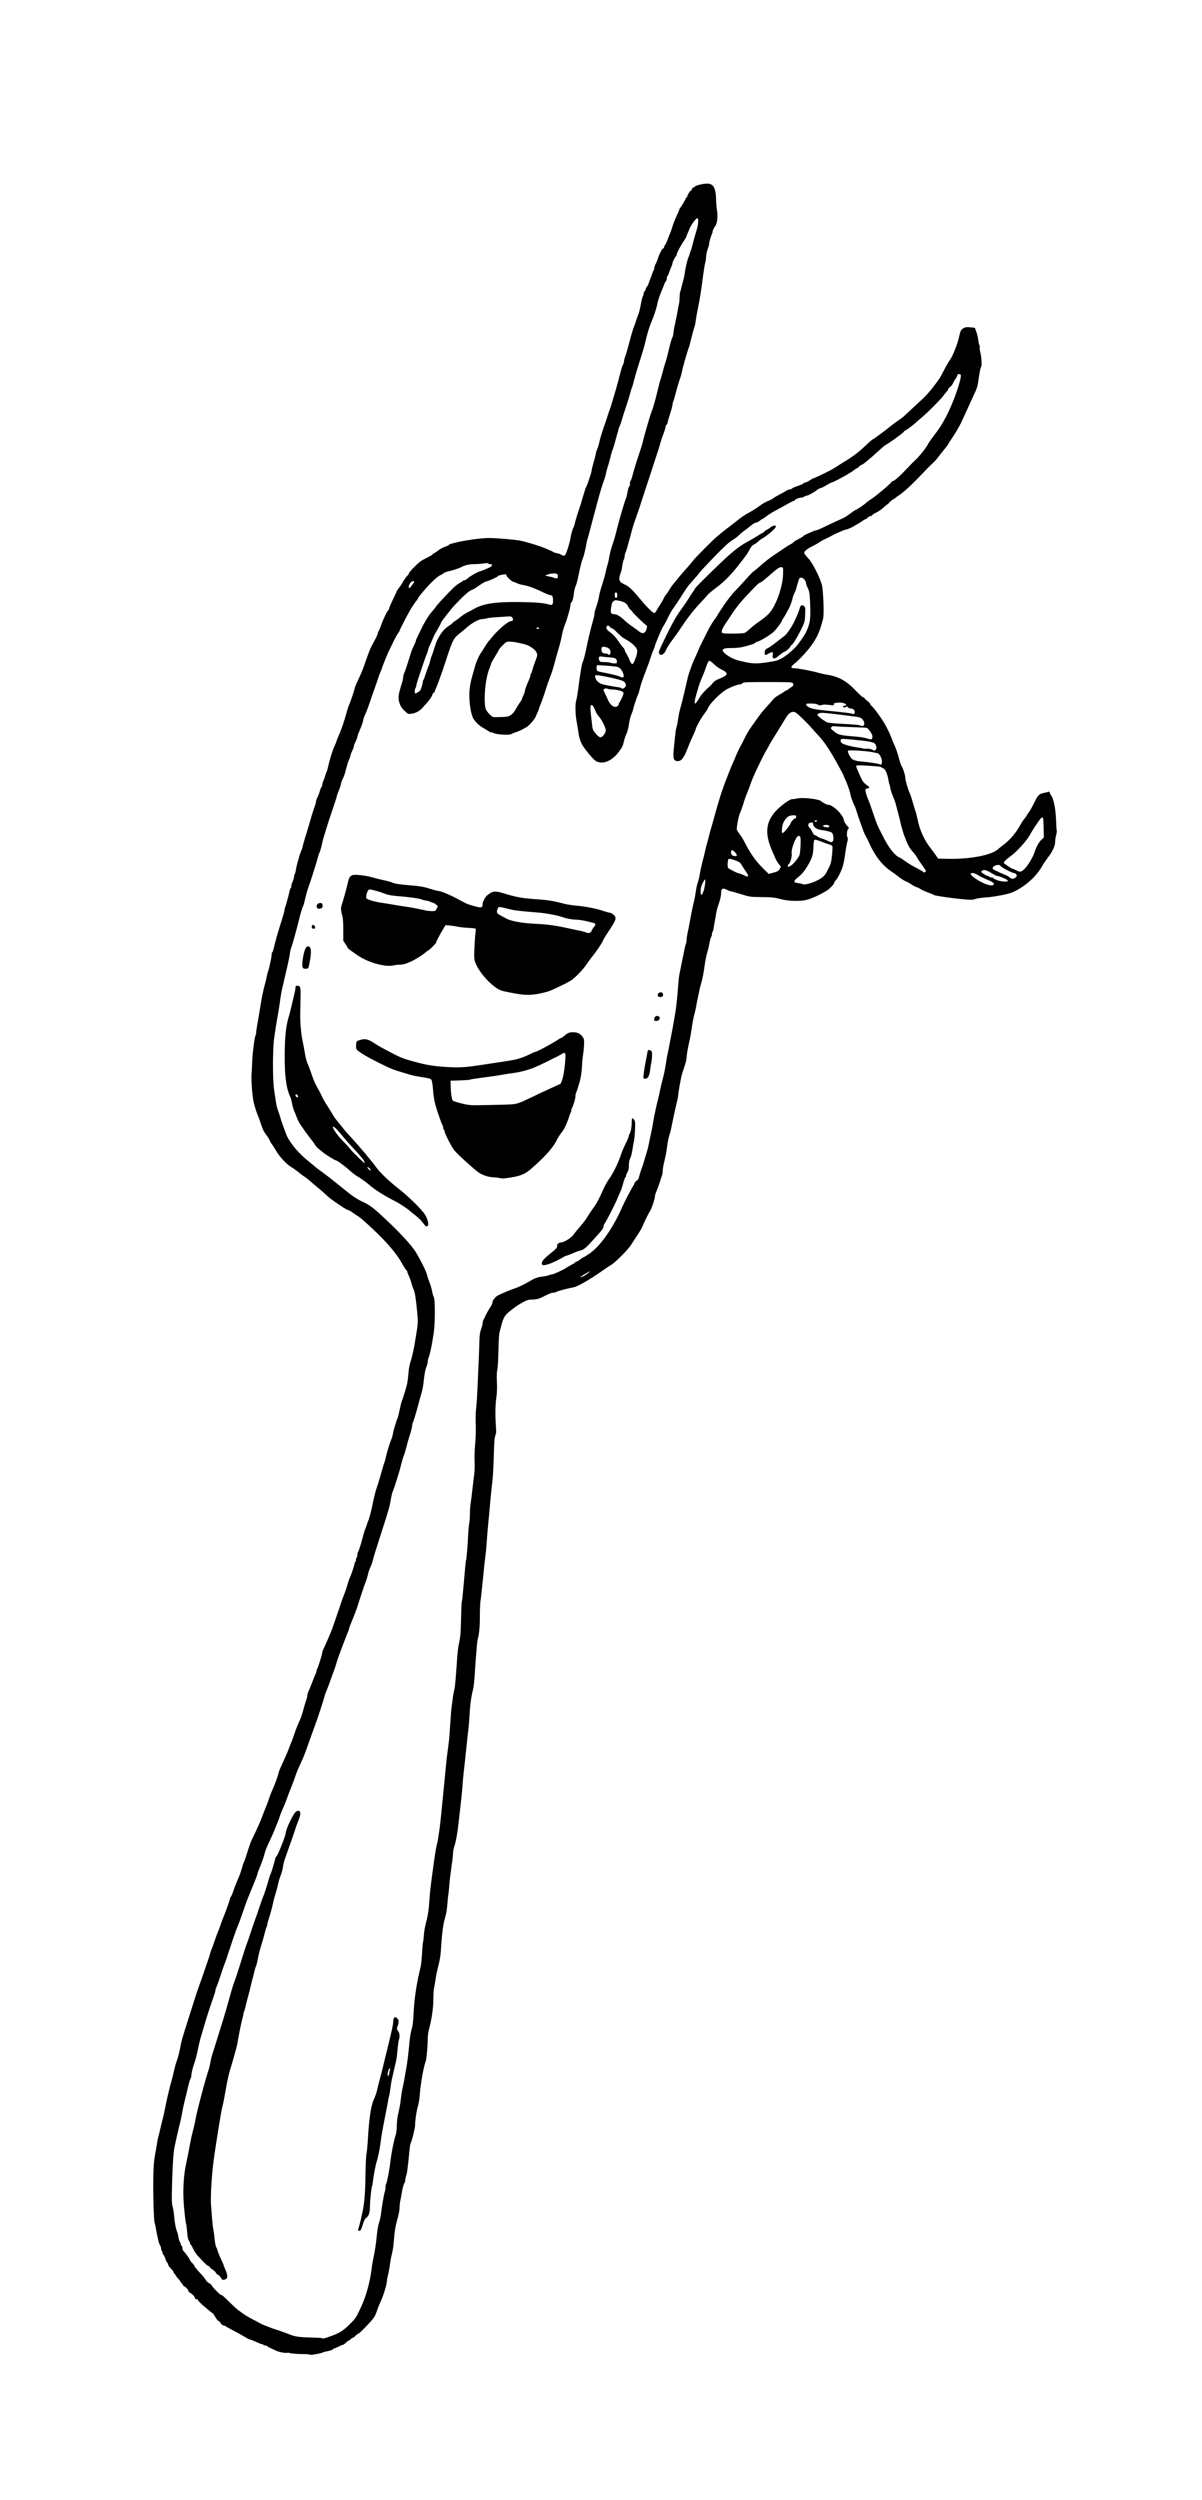 <?xml version="1.0" encoding="UTF-8" standalone="no"?>
<svg
   xmlns:dc="http://purl.org/dc/elements/1.1/"
   xmlns:cc="http://creativecommons.org/ns#"
   xmlns:rdf="http://www.w3.org/1999/02/22-rdf-syntax-ns#"
   xmlns:svg="http://www.w3.org/2000/svg"
   xmlns="http://www.w3.org/2000/svg"
   xmlns:sodipodi="http://sodipodi.sourceforge.net/DTD/sodipodi-0.dtd"
   xmlns:inkscape="http://www.inkscape.org/namespaces/inkscape"
   width="144.695mm"
   height="300.736mm"
   viewBox="0 0 144.695 300.736"
   version="1.1"
   id="svg8"
   inkscape:version="1.0.2-2 (e86c870879, 2021-01-15)"
   sodipodi:docname="Grundlage.svg">
  <defs
     id="defs2">
    <inkscape:path-effect
       effect="powerstroke"
       id="path-effect868"
       is_visible="true"
       lpeversion="1"
       offset_points="0.2,0.132 | 1,0.132 | 1.8,0.132"
       sort_points="true"
       interpolator_type="CentripetalCatmullRom"
       interpolator_beta="0.2"
       start_linecap_type="zerowidth"
       linejoin_type="round"
       miter_limit="4"
       scale_width="1"
       end_linecap_type="zerowidth" />
    <inkscape:path-effect
       effect="powerstroke"
       id="path-effect866"
       is_visible="true"
       lpeversion="1"
       offset_points="0.2,0.132 | 1,0.132 | 1.8,0.132"
       sort_points="true"
       interpolator_type="CentripetalCatmullRom"
       interpolator_beta="0.2"
       start_linecap_type="zerowidth"
       linejoin_type="round"
       miter_limit="4"
       scale_width="1"
       end_linecap_type="zerowidth" />
    <inkscape:path-effect
       effect="powerstroke"
       id="path-effect847"
       is_visible="true"
       lpeversion="1"
       offset_points="0.257,-0.69 | 0.257,-0.69 | 0.444,-1.157 | 0.444,-1.157 | 0.676,-1.006 | 0.676,-1.006 | 1.018,-0.915 | 5.482,-1.188 | 5.482,-1.188 | 11.441,-1.014 | 11.441,-1.014 | 11.441,-1.014 | 11.441,-1.014 | 11.441,-1.014 | 11.441,-1.014 | 11.441,-1.014 | 11.441,-1.014 | 11.441,-1.014 | 11.441,-1.014 | 11.441,-1.014 | 11.441,-1.014 | 11.751,-0.987"
       sort_points="true"
       interpolator_type="CentripetalCatmullRom"
       interpolator_beta="0.2"
       start_linecap_type="zerowidth"
       linejoin_type="round"
       miter_limit="4"
       scale_width="1"
       end_linecap_type="zerowidth" />
  </defs>
  <sodipodi:namedview
     id="base"
     pagecolor="#ffffff"
     bordercolor="#666666"
     borderopacity="1.0"
     inkscape:pageopacity="0.0"
     inkscape:pageshadow="2"
     inkscape:zoom="0.64"
     inkscape:cx="298.54893"
     inkscape:cy="721.4223"
     inkscape:document-units="mm"
     inkscape:current-layer="layer3"
     inkscape:document-rotation="0"
     showgrid="false"
     showborder="true"
     inkscape:window-width="1920"
     inkscape:window-height="1001"
     inkscape:window-x="-9"
     inkscape:window-y="-9"
     inkscape:window-maximized="1"
     inkscape:snap-smooth-nodes="true"
     inkscape:object-nodes="true"
     inkscape:snap-others="true"
     inkscape:snap-intersection-paths="true"
     inkscape:object-paths="true"
     inkscape:snap-midpoints="true"
     inkscape:snap-grids="false"
     fit-margin-top="0"
     fit-margin-left="0"
     fit-margin-right="0"
     fit-margin-bottom="0">
    <inkscape:grid
       type="xygrid"
       id="grid936"
       originx="-275.938"
       originy="-34.221" />
  </sodipodi:namedview>
  <g
     inkscape:groupmode="layer"
     id="layer3"
     inkscape:label="Layer 1"
     transform="translate(-275.938,-34.221)">
    <path
       style="fill:#000000;stroke-width:0.085"
       d="m 313.24,317.475 c -0.023,-0.038 -0.299,-0.069 -0.612,-0.069 -0.83,-0.001 -1.648,-0.062 -1.82,-0.135 -0.082,-0.035 -0.231,-0.042 -0.332,-0.016 -0.193,0.051 -1.023,-0.116 -1.301,-0.261 -0.091,-0.048 -0.366,-0.174 -0.61,-0.28 -0.244,-0.106 -0.445,-0.225 -0.445,-0.264 0,-0.039 -0.093,-0.07 -0.207,-0.07 -0.114,0 -0.23,-0.038 -0.259,-0.085 -0.029,-0.047 -0.109,-0.085 -0.178,-0.085 -0.069,0 -0.365,-0.112 -0.657,-0.249 -0.292,-0.137 -0.643,-0.276 -0.78,-0.309 -0.136,-0.033 -0.267,-0.084 -0.29,-0.113 -0.023,-0.029 -0.138,-0.099 -0.254,-0.157 -0.116,-0.058 -0.326,-0.178 -0.466,-0.266 -0.14,-0.089 -0.608,-0.343 -1.041,-0.564 -0.433,-0.222 -0.805,-0.431 -0.826,-0.466 -0.021,-0.035 -0.154,-0.088 -0.294,-0.119 -0.163,-0.036 -0.301,-0.145 -0.382,-0.303 -0.07,-0.136 -0.18,-0.247 -0.244,-0.247 -0.064,0 -0.235,-0.21 -0.38,-0.466 -0.145,-0.256 -0.291,-0.467 -0.326,-0.468 -0.035,-10e-4 -0.204,-0.125 -0.376,-0.275 -0.172,-0.15 -0.455,-0.388 -0.628,-0.527 -0.387,-0.313 -0.795,-0.735 -0.795,-0.823 0,-0.036 -0.076,-0.066 -0.169,-0.066 -0.098,0 -0.169,-0.056 -0.169,-0.134 0,-0.152 -0.392,-0.568 -0.614,-0.652 -0.082,-0.031 -0.149,-0.105 -0.151,-0.164 -0.003,-0.136 -0.383,-0.574 -0.498,-0.574 -0.047,0 -0.131,-0.086 -0.186,-0.191 -0.055,-0.105 -0.142,-0.218 -0.193,-0.251 -0.051,-0.033 -0.093,-0.095 -0.093,-0.137 0,-0.042 -0.123,-0.203 -0.274,-0.357 -0.151,-0.154 -0.296,-0.35 -0.323,-0.435 -0.027,-0.085 -0.085,-0.154 -0.128,-0.154 -0.043,0 -0.079,-0.056 -0.079,-0.124 0,-0.068 -0.105,-0.238 -0.233,-0.376 -0.381,-0.413 -0.445,-0.502 -0.445,-0.629 0,-0.066 -0.051,-0.163 -0.113,-0.214 -0.062,-0.052 -0.161,-0.253 -0.219,-0.447 -0.058,-0.194 -0.16,-0.407 -0.225,-0.473 -0.066,-0.066 -0.12,-0.191 -0.12,-0.278 0,-0.087 -0.038,-0.182 -0.085,-0.211 -0.047,-0.029 -0.085,-0.147 -0.085,-0.262 0,-0.115 -0.058,-0.298 -0.129,-0.406 -0.135,-0.205 -0.31,-0.915 -0.496,-2.005 -0.06,-0.353 -0.131,-0.677 -0.158,-0.721 -0.095,-0.154 -0.191,-3.235 -0.161,-5.2 0.023,-1.516 0.069,-2.201 0.196,-2.879 0.091,-0.489 0.203,-1.137 0.248,-1.439 0.045,-0.303 0.117,-0.665 0.159,-0.804 0.042,-0.14 0.119,-0.445 0.171,-0.677 0.139,-0.626 0.221,-0.959 0.372,-1.524 0.075,-0.279 0.209,-0.889 0.298,-1.355 0.089,-0.466 0.219,-1.075 0.288,-1.355 0.069,-0.279 0.165,-0.679 0.212,-0.889 0.047,-0.21 0.149,-0.591 0.227,-0.847 0.078,-0.256 0.215,-0.809 0.305,-1.228 0.09,-0.419 0.242,-0.972 0.338,-1.228 0.174,-0.468 0.349,-1.167 0.508,-2.032 0.086,-0.465 0.133,-0.626 0.885,-3.006 0.807,-2.555 1.082,-3.4 1.307,-4.022 0.347,-0.956 0.411,-1.142 0.783,-2.244 0.189,-0.559 0.373,-1.092 0.409,-1.185 0.036,-0.093 0.091,-0.284 0.122,-0.423 0.03,-0.14 0.107,-0.368 0.171,-0.508 0.064,-0.14 0.214,-0.552 0.333,-0.916 0.12,-0.364 0.308,-0.878 0.418,-1.143 0.11,-0.265 0.284,-0.729 0.387,-1.032 0.103,-0.303 0.238,-0.665 0.3,-0.804 0.205,-0.461 0.804,-2.136 0.804,-2.248 0,-0.06 0.05,-0.17 0.11,-0.243 0.061,-0.073 0.199,-0.4 0.306,-0.726 0.108,-0.326 0.272,-0.764 0.364,-0.974 0.156,-0.354 0.235,-0.541 0.412,-0.974 0.038,-0.093 0.151,-0.455 0.252,-0.804 0.1,-0.349 0.211,-0.673 0.247,-0.72 0.035,-0.047 0.147,-0.351 0.248,-0.677 0.385,-1.243 0.545,-1.703 0.694,-1.99 0.147,-0.283 0.543,-1.135 0.906,-1.947 0.094,-0.21 0.247,-0.591 0.341,-0.847 0.094,-0.256 0.303,-0.79 0.465,-1.185 0.162,-0.396 0.344,-0.891 0.405,-1.101 0.061,-0.21 0.233,-0.648 0.384,-0.974 0.271,-0.588 0.708,-1.811 0.708,-1.981 0,-0.049 0.1,-0.309 0.222,-0.578 0.794,-1.754 0.836,-1.851 1.007,-2.31 0.131,-0.351 0.194,-0.509 0.389,-0.974 0.039,-0.093 0.169,-0.468 0.29,-0.833 0.12,-0.365 0.309,-0.86 0.42,-1.101 0.356,-0.771 0.475,-1.098 0.68,-1.877 0.111,-0.419 0.259,-0.914 0.329,-1.101 0.07,-0.186 0.129,-0.434 0.131,-0.55 0.002,-0.116 0.056,-0.312 0.12,-0.434 0.064,-0.122 0.274,-0.636 0.468,-1.143 0.194,-0.507 0.389,-0.987 0.434,-1.068 0.045,-0.081 0.082,-0.205 0.082,-0.276 0,-0.071 0.038,-0.195 0.084,-0.276 0.13,-0.229 0.594,-1.716 0.594,-1.904 0,-0.092 0.072,-0.306 0.16,-0.476 0.088,-0.169 0.264,-0.556 0.392,-0.858 0.127,-0.303 0.3,-0.703 0.382,-0.889 0.173,-0.39 0.414,-1.05 0.756,-2.074 0.132,-0.396 0.296,-0.872 0.364,-1.058 0.068,-0.186 0.191,-0.548 0.273,-0.804 0.082,-0.256 0.236,-0.675 0.341,-0.931 0.105,-0.256 0.238,-0.637 0.296,-0.847 0.134,-0.492 0.251,-0.846 0.349,-1.058 0.183,-0.399 0.518,-1.376 0.558,-1.631 0.024,-0.152 0.077,-0.297 0.119,-0.323 0.041,-0.026 0.075,-0.137 0.075,-0.248 0,-0.111 0.038,-0.225 0.085,-0.254 0.047,-0.029 0.085,-0.181 0.085,-0.339 0,-0.157 0.032,-0.306 0.072,-0.331 0.067,-0.041 0.332,-0.85 0.524,-1.595 0.166,-0.647 0.283,-1.039 0.333,-1.122 0.029,-0.047 0.1,-0.237 0.16,-0.423 0.059,-0.186 0.139,-0.415 0.178,-0.508 0.163,-0.395 0.372,-1.151 0.515,-1.863 0.225,-1.118 0.419,-1.892 0.595,-2.371 0.086,-0.233 0.214,-0.633 0.284,-0.889 0.252,-0.922 0.571,-1.993 0.642,-2.159 0.04,-0.093 0.09,-0.284 0.111,-0.423 0.057,-0.376 0.467,-1.727 0.643,-2.117 0.084,-0.186 0.178,-0.501 0.208,-0.698 0.03,-0.198 0.107,-0.522 0.169,-0.72 0.063,-0.198 0.164,-0.531 0.226,-0.741 0.062,-0.21 0.139,-0.419 0.172,-0.466 0.033,-0.047 0.145,-0.485 0.248,-0.974 0.103,-0.489 0.219,-0.965 0.257,-1.058 0.181,-0.438 0.578,-1.741 0.659,-2.159 0.049,-0.256 0.114,-0.77 0.144,-1.143 0.058,-0.717 0.11,-0.987 0.337,-1.736 0.158,-0.523 0.347,-1.399 0.465,-2.159 0.043,-0.279 0.121,-0.756 0.173,-1.058 0.178,-1.041 0.19,-1.375 0.092,-2.401 -0.17,-1.76 -0.279,-2.456 -0.44,-2.806 -0.086,-0.186 -0.211,-0.552 -0.278,-0.814 -0.067,-0.261 -0.202,-0.631 -0.299,-0.822 -0.097,-0.191 -0.177,-0.401 -0.177,-0.467 0,-0.066 -0.056,-0.167 -0.125,-0.224 -0.069,-0.057 -0.298,-0.414 -0.51,-0.794 -0.487,-0.871 -1.216,-1.808 -2.243,-2.882 -0.995,-1.041 -2.752,-2.651 -3.075,-2.817 -0.132,-0.068 -0.405,-0.25 -0.606,-0.404 -0.201,-0.154 -0.47,-0.305 -0.596,-0.337 -0.126,-0.032 -0.515,-0.256 -0.863,-0.498 -0.348,-0.242 -0.792,-0.546 -0.985,-0.676 -0.193,-0.13 -0.542,-0.418 -0.775,-0.641 -0.233,-0.223 -0.633,-0.573 -0.889,-0.778 -0.256,-0.205 -0.674,-0.559 -0.928,-0.787 -0.255,-0.228 -0.603,-0.504 -0.774,-0.612 -0.171,-0.108 -0.526,-0.371 -0.788,-0.585 -0.262,-0.213 -0.608,-0.462 -0.77,-0.553 -0.56,-0.315 -1.446,-1.251 -1.865,-1.971 -0.223,-0.383 -0.471,-0.772 -0.551,-0.865 -0.08,-0.093 -0.172,-0.256 -0.204,-0.362 -0.032,-0.106 -0.186,-0.36 -0.343,-0.565 -0.375,-0.491 -0.499,-0.741 -0.764,-1.539 -0.122,-0.367 -0.256,-0.744 -0.298,-0.837 -0.183,-0.409 -0.423,-1.143 -0.54,-1.651 -0.18,-0.782 -0.322,-2.716 -0.258,-3.514 0.03,-0.373 0.064,-1.039 0.076,-1.482 0.025,-0.885 0.277,-2.836 0.396,-3.068 0.042,-0.081 0.076,-0.231 0.076,-0.334 0,-0.103 0.038,-0.398 0.085,-0.657 0.133,-0.738 0.351,-2.034 0.427,-2.545 0.122,-0.814 0.397,-2.143 0.542,-2.625 0.077,-0.256 0.179,-0.675 0.226,-0.931 0.047,-0.256 0.118,-0.542 0.158,-0.635 0.04,-0.093 0.093,-0.265 0.117,-0.381 0.024,-0.116 0.102,-0.459 0.173,-0.762 0.071,-0.303 0.13,-0.672 0.132,-0.821 0.002,-0.149 0.037,-0.291 0.079,-0.317 0.042,-0.026 0.122,-0.247 0.178,-0.492 0.185,-0.807 0.556,-2.102 0.964,-3.366 0.158,-0.489 0.306,-1.028 0.328,-1.198 0.023,-0.17 0.066,-0.348 0.096,-0.396 0.059,-0.095 0.467,-1.606 0.536,-1.985 0.024,-0.129 0.076,-0.255 0.118,-0.28 0.041,-0.025 0.075,-0.135 0.075,-0.244 0,-0.109 0.075,-0.364 0.167,-0.567 0.092,-0.203 0.168,-0.466 0.169,-0.585 0.001,-0.119 0.036,-0.252 0.078,-0.296 0.042,-0.044 0.095,-0.233 0.118,-0.419 0.023,-0.186 0.101,-0.548 0.173,-0.804 0.072,-0.256 0.177,-0.637 0.234,-0.847 0.056,-0.21 0.173,-0.543 0.259,-0.74 0.086,-0.197 0.157,-0.401 0.157,-0.453 0,-0.091 0.319,-1.196 0.547,-1.897 0.061,-0.186 0.174,-0.567 0.252,-0.847 0.247,-0.886 0.575,-1.938 0.694,-2.225 0.064,-0.153 0.115,-0.363 0.115,-0.467 0,-0.104 0.074,-0.327 0.164,-0.495 0.09,-0.168 0.226,-0.519 0.302,-0.78 0.076,-0.261 0.174,-0.496 0.217,-0.523 0.043,-0.027 0.079,-0.139 0.079,-0.249 0,-0.11 0.054,-0.308 0.121,-0.44 0.066,-0.132 0.168,-0.411 0.227,-0.621 0.059,-0.21 0.132,-0.419 0.164,-0.466 0.032,-0.047 0.08,-0.18 0.107,-0.296 0.288,-1.248 0.579,-2.213 0.843,-2.794 0.116,-0.256 0.239,-0.561 0.273,-0.677 0.034,-0.116 0.13,-0.364 0.214,-0.55 0.337,-0.744 0.728,-1.881 0.975,-2.836 0.078,-0.303 0.209,-0.703 0.291,-0.889 0.19,-0.431 0.599,-1.628 0.652,-1.905 0.05,-0.262 0.101,-0.388 0.473,-1.185 0.363,-0.776 0.5,-1.103 0.691,-1.651 0.547,-1.564 0.751,-2.092 0.933,-2.421 0.509,-0.916 0.724,-1.362 0.724,-1.501 0,-0.082 0.04,-0.19 0.089,-0.239 0.049,-0.049 0.194,-0.39 0.322,-0.758 0.252,-0.722 0.717,-1.682 0.857,-1.769 0.048,-0.029 0.087,-0.115 0.087,-0.189 0,-0.075 0.21,-0.57 0.466,-1.101 0.256,-0.531 0.466,-0.983 0.466,-1.006 0,-0.023 0.152,-0.247 0.339,-0.499 0.186,-0.252 0.339,-0.478 0.339,-0.502 0,-0.081 0.55,-0.852 0.656,-0.92 0.058,-0.037 0.106,-0.124 0.106,-0.193 0,-0.069 0.314,-0.44 0.699,-0.825 0.569,-0.57 0.835,-0.765 1.439,-1.053 0.407,-0.194 0.741,-0.393 0.741,-0.44 0,-0.048 0.042,-0.087 0.094,-0.087 0.052,0 0.282,-0.15 0.512,-0.333 0.23,-0.183 0.617,-0.398 0.859,-0.478 0.242,-0.08 0.466,-0.184 0.497,-0.232 0.031,-0.048 0.107,-0.098 0.169,-0.111 0.062,-0.013 0.265,-0.066 0.451,-0.117 1.065,-0.294 3.305,-0.612 4.233,-0.601 0.877,0.01 3.075,0.196 3.703,0.314 0.697,0.13 2.625,0.721 3.028,0.928 0.116,0.06 0.345,0.156 0.508,0.215 0.163,0.058 0.353,0.153 0.423,0.21 0.07,0.057 0.285,0.13 0.479,0.162 0.194,0.032 0.422,0.111 0.508,0.176 0.086,0.065 0.236,0.119 0.333,0.121 0.149,0.002 0.218,-0.122 0.436,-0.78 0.142,-0.431 0.286,-0.955 0.319,-1.164 0.085,-0.542 0.279,-1.273 0.367,-1.386 0.041,-0.053 0.101,-0.21 0.132,-0.35 0.086,-0.383 0.465,-1.638 0.639,-2.117 0.085,-0.233 0.199,-0.595 0.254,-0.804 0.055,-0.21 0.139,-0.495 0.187,-0.635 0.048,-0.14 0.127,-0.406 0.177,-0.593 0.049,-0.186 0.123,-0.382 0.165,-0.436 0.111,-0.143 0.662,-1.793 0.662,-1.982 0,-0.089 0.114,-0.557 0.254,-1.04 0.14,-0.483 0.254,-0.942 0.254,-1.019 0,-0.077 0.072,-0.301 0.16,-0.499 0.088,-0.197 0.209,-0.607 0.269,-0.909 0.06,-0.303 0.296,-1.084 0.524,-1.736 0.228,-0.652 0.446,-1.3 0.483,-1.439 0.037,-0.14 0.114,-0.368 0.171,-0.508 0.057,-0.14 0.172,-0.483 0.256,-0.762 0.084,-0.279 0.255,-0.851 0.381,-1.27 0.244,-0.811 0.558,-1.961 0.764,-2.794 0.069,-0.279 0.182,-0.609 0.252,-0.733 0.069,-0.124 0.126,-0.314 0.126,-0.423 2e-5,-0.109 0.072,-0.389 0.161,-0.622 0.088,-0.233 0.299,-0.957 0.468,-1.609 0.282,-1.087 0.46,-1.671 0.644,-2.117 0.039,-0.093 0.116,-0.322 0.171,-0.508 0.056,-0.186 0.171,-0.51 0.257,-0.72 0.086,-0.21 0.196,-0.591 0.243,-0.847 0.181,-0.966 0.254,-1.277 0.339,-1.435 0.048,-0.089 0.087,-0.237 0.087,-0.327 0,-0.09 0.057,-0.212 0.127,-0.27 0.07,-0.058 0.127,-0.172 0.127,-0.254 0,-0.082 0.055,-0.194 0.123,-0.25 0.068,-0.056 0.166,-0.242 0.219,-0.413 0.053,-0.171 0.146,-0.425 0.206,-0.565 0.06,-0.14 0.16,-0.406 0.222,-0.593 0.061,-0.186 0.142,-0.375 0.179,-0.419 0.037,-0.044 0.067,-0.159 0.067,-0.255 0,-0.096 0.071,-0.308 0.157,-0.47 0.086,-0.162 0.205,-0.447 0.263,-0.634 0.178,-0.57 0.5,-1.205 0.636,-1.257 0.071,-0.027 0.129,-0.103 0.129,-0.168 0,-0.065 0.068,-0.209 0.15,-0.32 0.083,-0.111 0.2,-0.354 0.261,-0.541 0.061,-0.186 0.18,-0.491 0.264,-0.677 0.085,-0.186 0.222,-0.567 0.304,-0.847 0.151,-0.512 0.311,-0.91 0.681,-1.702 0.111,-0.237 0.202,-0.472 0.202,-0.522 0,-0.05 0.032,-0.103 0.07,-0.119 0.086,-0.035 0.692,-1.064 0.692,-1.176 0,-0.044 0.038,-0.08 0.085,-0.08 0.047,0 0.085,-0.061 0.085,-0.135 0,-0.153 0.315,-0.634 0.483,-0.737 0.06,-0.037 0.11,-0.123 0.11,-0.191 0,-0.068 0.055,-0.123 0.123,-0.123 0.068,0 0.153,-0.052 0.191,-0.116 0.09,-0.153 1.066,-0.376 1.562,-0.356 0.683,0.027 0.965,0.554 0.996,1.86 0.01,0.407 0.053,0.957 0.097,1.221 0.142,0.864 0.059,1.674 -0.21,2.047 -0.18,0.251 -0.303,0.508 -0.303,0.635 0,0.071 -0.033,0.195 -0.073,0.276 -0.13,0.263 -0.351,1.012 -0.351,1.192 0,0.096 -0.033,0.263 -0.074,0.37 -0.188,0.494 -0.263,0.826 -0.296,1.311 -0.02,0.288 -0.063,0.567 -0.096,0.619 -0.033,0.053 -0.132,0.636 -0.221,1.297 -0.352,2.61 -0.377,2.765 -0.667,4.207 -0.099,0.489 -0.213,1.146 -0.254,1.46 -0.041,0.314 -0.097,0.607 -0.124,0.65 -0.047,0.076 -0.398,1.376 -0.563,2.081 -0.043,0.186 -0.111,0.415 -0.149,0.508 -0.166,0.4 -0.747,2.432 -0.823,2.879 -0.032,0.186 -0.105,0.472 -0.164,0.635 -0.173,0.481 -0.43,1.346 -0.63,2.117 -0.102,0.396 -0.221,0.786 -0.264,0.867 -0.043,0.081 -0.078,0.236 -0.078,0.345 0,0.109 -0.133,0.614 -0.296,1.122 -0.163,0.508 -0.296,0.986 -0.296,1.062 0,0.076 -0.057,0.186 -0.127,0.244 -0.07,0.058 -0.127,0.184 -0.127,0.28 0,0.096 -0.111,0.463 -0.247,0.815 -0.136,0.352 -0.287,0.793 -0.334,0.979 -0.048,0.186 -0.179,0.624 -0.291,0.974 -0.348,1.086 -1.747,5.356 -1.885,5.757 -0.072,0.21 -0.183,0.552 -0.245,0.762 -0.063,0.21 -0.29,0.876 -0.505,1.482 -0.215,0.605 -0.425,1.234 -0.466,1.397 -0.041,0.163 -0.175,0.658 -0.297,1.101 -0.122,0.442 -0.279,1.007 -0.347,1.256 -0.068,0.248 -0.162,0.522 -0.208,0.608 -0.046,0.086 -0.084,0.256 -0.084,0.378 0,0.122 -0.052,0.324 -0.116,0.45 -0.064,0.126 -0.144,0.454 -0.177,0.728 -0.034,0.275 -0.091,0.58 -0.129,0.677 -0.338,0.882 -0.303,1.195 0.162,1.438 0.143,0.075 0.381,0.199 0.528,0.277 0.316,0.165 0.846,0.697 1.552,1.558 0.836,1.019 1.611,1.783 1.754,1.728 0.07,-0.027 0.181,-0.151 0.245,-0.277 0.065,-0.125 0.264,-0.45 0.442,-0.722 0.178,-0.272 0.375,-0.615 0.437,-0.763 0.062,-0.148 0.196,-0.364 0.297,-0.48 0.102,-0.116 0.284,-0.383 0.404,-0.593 0.121,-0.21 0.336,-0.518 0.479,-0.685 0.143,-0.167 0.393,-0.471 0.556,-0.676 0.163,-0.205 0.603,-0.716 0.978,-1.136 0.375,-0.42 0.743,-0.852 0.818,-0.962 0.216,-0.316 2.357,-2.473 2.865,-2.887 0.254,-0.207 0.519,-0.428 0.589,-0.492 0.07,-0.064 0.375,-0.302 0.677,-0.529 0.303,-0.227 0.741,-0.567 0.974,-0.754 0.709,-0.571 1.078,-0.822 1.692,-1.154 0.324,-0.175 0.857,-0.517 1.184,-0.76 0.327,-0.243 0.786,-0.511 1.018,-0.595 0.233,-0.084 0.5,-0.219 0.593,-0.301 0.093,-0.082 0.466,-0.303 0.83,-0.492 0.363,-0.189 0.743,-0.401 0.844,-0.472 0.101,-0.071 0.266,-0.129 0.367,-0.129 0.1,0 0.226,-0.053 0.28,-0.117 0.053,-0.064 0.362,-0.202 0.686,-0.306 0.324,-0.104 0.632,-0.242 0.686,-0.306 0.053,-0.064 0.163,-0.117 0.243,-0.117 0.08,0 0.314,-0.114 0.519,-0.252 0.205,-0.139 0.411,-0.252 0.457,-0.252 0.078,1.69e-4 1.217,-0.537 2.032,-0.958 0.186,-0.096 0.544,-0.311 0.795,-0.478 0.251,-0.167 0.613,-0.395 0.804,-0.507 0.966,-0.568 1.783,-1.179 2.549,-1.907 0.466,-0.442 0.875,-0.806 0.91,-0.807 0.08,-0.004 1.577,-1.105 2.138,-1.573 0.233,-0.194 0.671,-0.52 0.974,-0.724 0.303,-0.204 0.607,-0.431 0.677,-0.506 0.07,-0.074 0.562,-0.532 1.094,-1.017 1.541,-1.405 1.901,-1.786 2.678,-2.828 0.552,-0.741 0.582,-0.787 0.964,-1.526 0.354,-0.683 0.662,-1.228 0.765,-1.352 0.294,-0.354 0.884,-1.766 1.073,-2.568 0.257,-1.091 0.268,-1.114 0.615,-1.307 0.221,-0.123 0.378,-0.142 0.811,-0.098 l 0.537,0.055 0.183,0.503 c 0.101,0.277 0.205,0.719 0.23,0.984 0.026,0.264 0.085,0.528 0.13,0.586 0.046,0.058 0.064,0.178 0.041,0.267 -0.023,0.089 0.01,0.361 0.073,0.604 0.145,0.559 0.208,1.617 0.105,1.747 -0.084,0.105 -0.188,0.618 -0.331,1.638 -0.102,0.73 -0.163,0.923 -0.547,1.736 -0.154,0.326 -0.364,0.783 -0.466,1.016 -0.218,0.495 -0.594,1.311 -1.08,2.347 -0.19,0.406 -0.615,1.14 -0.944,1.631 -0.329,0.491 -0.598,0.913 -0.598,0.938 0,0.025 -0.038,0.091 -0.086,0.147 -0.185,0.221 -1.152,1.44 -1.311,1.654 -0.093,0.125 -0.32,0.36 -0.504,0.523 -0.184,0.163 -0.508,0.481 -0.72,0.707 -1.584,1.691 -2.681,2.723 -3.351,3.15 -0.138,0.088 -0.27,0.184 -0.294,0.213 -0.023,0.029 -0.204,0.154 -0.402,0.278 -0.198,0.124 -0.407,0.301 -0.465,0.394 -0.058,0.093 -0.133,0.168 -0.168,0.168 -0.035,0 -0.195,0.124 -0.357,0.275 -0.388,0.363 -0.702,0.584 -1.064,0.749 -0.163,0.074 -0.349,0.198 -0.413,0.275 -0.064,0.077 -0.182,0.14 -0.262,0.14 -0.08,0 -0.215,0.076 -0.299,0.169 -0.084,0.093 -0.188,0.169 -0.23,0.169 -0.043,0 -0.198,0.086 -0.347,0.191 -0.363,0.257 -0.568,0.383 -0.82,0.507 -0.116,0.057 -0.231,0.125 -0.254,0.152 -0.078,0.09 -0.843,0.42 -0.974,0.42 -0.071,0 -0.195,0.035 -0.276,0.077 -0.081,0.043 -0.347,0.158 -0.593,0.257 -0.245,0.099 -0.626,0.284 -0.847,0.412 -0.221,0.128 -0.573,0.305 -0.782,0.394 -0.21,0.089 -0.502,0.25 -0.651,0.358 -0.148,0.108 -0.577,0.35 -0.952,0.537 -0.682,0.34 -1.01,0.658 -0.887,0.858 0.091,0.148 0.3,0.403 0.499,0.612 0.478,0.5 1.396,2.318 1.609,3.187 0.168,0.687 0.268,3.528 0.141,4.019 -0.415,1.606 -0.743,2.329 -1.533,3.38 -0.54,0.718 -1.351,1.572 -2.016,2.122 -0.398,0.33 -0.361,0.466 0.127,0.469 0.427,0.002 2.122,0.327 2.9,0.556 0.256,0.075 0.691,0.171 0.966,0.213 1.389,0.212 2.329,0.724 3.431,1.87 0.439,0.456 0.846,0.83 0.905,0.83 0.059,0 0.157,0.069 0.218,0.153 0.061,0.084 0.234,0.244 0.386,0.355 0.151,0.111 0.275,0.249 0.275,0.307 0,0.058 0.067,0.156 0.148,0.217 0.299,0.223 1.452,1.831 1.753,2.443 0.17,0.347 0.341,0.688 0.38,0.758 0.074,0.134 0.148,0.314 0.385,0.931 0.08,0.21 0.18,0.447 0.222,0.528 0.168,0.326 0.428,1.076 0.59,1.704 0.094,0.366 0.224,0.747 0.288,0.847 0.19,0.296 0.468,1.17 0.468,1.473 0,0.286 0.355,1.496 0.553,1.883 0.059,0.116 0.209,0.574 0.332,1.016 0.123,0.442 0.275,0.938 0.338,1.101 0.063,0.163 0.18,0.62 0.259,1.016 0.262,1.305 0.814,2.502 1.619,3.514 0.148,0.186 0.401,0.529 0.561,0.762 l 0.291,0.423 1.347,0.022 c 2.556,0.042 5.073,-0.449 5.834,-1.138 0.093,-0.084 0.316,-0.263 0.495,-0.397 0.969,-0.724 1.67,-1.534 2.244,-2.593 0.114,-0.21 0.334,-0.537 0.49,-0.728 0.156,-0.191 0.284,-0.376 0.284,-0.411 0,-0.035 0.097,-0.179 0.215,-0.319 0.118,-0.14 0.407,-0.652 0.642,-1.137 0.458,-0.945 0.598,-1.088 1.181,-1.204 0.206,-0.041 0.442,-0.102 0.523,-0.136 0.093,-0.039 0.148,-0.024 0.148,0.04 0,0.056 0.081,0.215 0.18,0.354 0.334,0.47 0.555,1.583 0.616,3.11 0.027,0.671 0.064,1.235 0.083,1.254 0.019,0.019 -0.018,0.232 -0.082,0.474 -0.064,0.242 -0.117,0.613 -0.118,0.826 -0.001,0.415 -0.309,1.113 -0.738,1.675 -0.311,0.407 -0.787,1.1 -0.787,1.145 0,0.02 -0.137,0.24 -0.304,0.489 -0.784,1.168 -2.191,2.297 -3.465,2.782 -0.532,0.203 -2.153,0.5 -3.004,0.552 -0.489,0.03 -1.067,0.115 -1.285,0.189 -0.339,0.115 -0.54,0.122 -1.397,0.045 -1.429,-0.128 -3.502,-0.429 -3.618,-0.525 -0.054,-0.045 -0.383,-0.184 -0.73,-0.31 -0.348,-0.125 -0.765,-0.318 -0.927,-0.428 -0.162,-0.11 -0.353,-0.2 -0.423,-0.2 -0.071,0 -0.357,-0.152 -0.637,-0.338 -0.279,-0.186 -0.549,-0.338 -0.599,-0.338 -0.107,0 -0.849,-0.477 -1.094,-0.704 -0.093,-0.086 -0.418,-0.322 -0.723,-0.525 -1.111,-0.741 -2.013,-1.926 -2.741,-3.598 -0.071,-0.163 -0.217,-0.449 -0.324,-0.635 -0.108,-0.186 -0.266,-0.548 -0.353,-0.804 -0.086,-0.256 -0.243,-0.694 -0.348,-0.974 -0.105,-0.279 -0.277,-0.794 -0.383,-1.143 -0.106,-0.349 -0.221,-0.673 -0.255,-0.72 -0.111,-0.152 -0.504,-1.195 -0.504,-1.338 0,-0.214 -0.376,-1.318 -0.625,-1.832 -0.122,-0.253 -0.222,-0.491 -0.222,-0.528 0,-0.059 -1.052,-1.97 -1.39,-2.526 -0.65,-1.067 -1.043,-1.61 -1.605,-2.219 -0.331,-0.359 -0.717,-0.788 -0.857,-0.953 -0.328,-0.389 -1.458,-1.509 -1.749,-1.733 -0.471,-0.364 -0.903,-0.179 -1.357,0.581 -0.289,0.484 -1.08,1.771 -1.523,2.478 -0.225,0.358 -0.408,0.669 -0.408,0.69 0,0.021 -0.144,0.28 -0.321,0.576 -0.544,0.912 -1.771,3.504 -1.957,4.136 -0.062,0.21 -0.227,0.648 -0.367,0.974 -0.14,0.326 -0.323,0.821 -0.407,1.101 -0.197,0.659 -0.327,1.032 -0.485,1.397 -0.148,0.343 -0.249,0.756 -0.367,1.511 -0.069,0.442 -0.061,0.569 0.045,0.72 0.071,0.1 0.244,0.345 0.384,0.543 0.14,0.198 0.326,0.503 0.413,0.677 0.689,1.386 1.359,2.35 2.242,3.224 l 0.712,0.706 0.579,-0.155 c 0.487,-0.131 0.605,-0.199 0.739,-0.43 l 0.16,-0.275 -0.26,-0.328 c -0.143,-0.18 -0.338,-0.514 -0.433,-0.741 -0.095,-0.227 -0.226,-0.528 -0.29,-0.667 -0.977,-2.122 -0.886,-3.574 0.306,-4.905 0.582,-0.65 1.707,-1.487 1.998,-1.487 0.121,0 0.432,-0.044 0.691,-0.097 0.669,-0.138 2.553,0.082 2.825,0.331 0.241,0.22 0.686,0.444 0.882,0.444 0.537,0 1.743,1.179 1.849,1.808 0.035,0.204 0.171,0.456 0.361,0.666 0.279,0.309 0.293,0.347 0.16,0.444 -0.16,0.117 -0.209,0.877 -0.066,1.023 0.049,0.05 0.031,0.259 -0.045,0.546 -0.068,0.256 -0.181,0.904 -0.251,1.439 -0.07,0.536 -0.205,1.221 -0.3,1.524 -0.186,0.591 -0.665,1.515 -0.877,1.691 -0.072,0.059 -0.13,0.154 -0.13,0.209 0,0.176 -0.577,0.784 -0.952,1.004 -1.041,0.61 -2.014,1.026 -2.646,1.131 -0.825,0.137 -2.061,0.07 -2.912,-0.159 -0.685,-0.184 -0.994,-0.216 -2.218,-0.229 -1.4,-0.015 -1.44,-0.021 -2.494,-0.349 -0.589,-0.184 -1.126,-0.334 -1.193,-0.334 -0.067,0 -0.271,-0.076 -0.454,-0.169 -0.592,-0.302 -0.758,-0.198 -0.761,0.477 -10e-4,0.266 -0.149,0.843 -0.398,1.555 -0.073,0.21 -0.164,0.591 -0.202,0.847 -0.038,0.256 -0.11,0.675 -0.16,0.931 -0.05,0.256 -0.115,0.628 -0.143,0.827 -0.029,0.199 -0.085,0.382 -0.125,0.407 -0.04,0.025 -0.073,0.155 -0.073,0.289 0,0.134 -0.032,0.264 -0.07,0.287 -0.062,0.038 -0.177,0.478 -0.302,1.152 -0.022,0.116 -0.083,0.364 -0.135,0.55 -0.209,0.735 -0.273,1.057 -0.421,2.117 -0.085,0.605 -0.237,1.367 -0.338,1.693 -0.101,0.326 -0.217,0.783 -0.258,1.016 -0.041,0.233 -0.116,0.595 -0.166,0.804 -0.051,0.21 -0.126,0.591 -0.169,0.847 -0.042,0.256 -0.116,0.618 -0.163,0.804 -0.047,0.186 -0.129,0.51 -0.182,0.72 -0.053,0.21 -0.152,0.781 -0.219,1.27 -0.068,0.489 -0.181,1.137 -0.252,1.439 -0.214,0.916 -0.368,1.801 -0.375,2.159 -0.004,0.186 -0.12,0.663 -0.259,1.058 -0.139,0.396 -0.29,0.872 -0.336,1.058 -0.134,0.541 -0.417,2.181 -0.418,2.418 -2.6e-4,0.119 -0.111,0.653 -0.245,1.185 -0.135,0.533 -0.33,1.426 -0.433,1.985 -0.104,0.559 -0.246,1.187 -0.317,1.397 -0.155,0.458 -0.254,0.943 -0.357,1.736 -0.075,0.578 -0.112,0.766 -0.378,1.905 -0.071,0.303 -0.129,0.691 -0.13,0.864 -9.8e-4,0.172 -0.036,0.401 -0.078,0.508 -0.042,0.107 -0.162,0.48 -0.268,0.829 -0.106,0.349 -0.281,0.829 -0.39,1.067 -0.109,0.237 -0.198,0.528 -0.198,0.645 0,0.291 -0.395,1.479 -0.581,1.751 -0.178,0.259 -0.762,1.451 -0.91,1.858 -0.057,0.156 -0.311,0.594 -0.564,0.974 -0.254,0.38 -0.625,0.95 -0.825,1.267 -0.374,0.593 -1.995,2.213 -2.434,2.433 -0.127,0.063 -0.478,0.292 -0.781,0.509 -1.536,1.099 -3.135,2.039 -3.641,2.14 -0.891,0.177 -2.052,0.489 -2.155,0.578 -0.044,0.038 -0.159,0.07 -0.254,0.071 -0.273,0.002 -0.687,0.164 -1.444,0.565 -0.337,0.179 -0.783,0.28 -1.237,0.28 -0.454,0 -0.608,0.056 -1.388,0.502 -0.527,0.302 -1.455,1.009 -1.689,1.287 -0.3,0.356 -0.436,0.692 -0.683,1.683 -0.029,0.116 -0.09,0.345 -0.135,0.508 -0.045,0.163 -0.1,1.154 -0.121,2.201 -0.021,1.048 -0.083,2.07 -0.136,2.271 -0.064,0.239 -0.08,0.738 -0.047,1.439 0.034,0.732 0.012,1.343 -0.07,1.92 -0.129,0.902 -0.146,2.118 -0.048,3.429 0.047,0.635 0.033,0.867 -0.069,1.101 -0.098,0.225 -0.143,0.806 -0.187,2.413 -0.032,1.164 -0.101,2.498 -0.154,2.963 -0.177,1.558 -0.259,2.364 -0.339,3.344 -0.043,0.536 -0.121,1.374 -0.173,1.863 -0.052,0.489 -0.131,1.441 -0.175,2.117 -0.045,0.675 -0.118,1.456 -0.162,1.736 -0.044,0.279 -0.176,1.499 -0.292,2.709 -0.116,1.211 -0.251,2.434 -0.299,2.719 -0.048,0.284 -0.086,1.125 -0.083,1.868 0.005,1.25 -0.078,2.153 -0.257,2.779 -0.04,0.14 -0.098,0.635 -0.13,1.101 -0.032,0.466 -0.072,0.961 -0.089,1.101 -0.017,0.14 -0.073,0.956 -0.124,1.813 -0.051,0.857 -0.149,1.772 -0.219,2.032 -0.207,0.774 -0.358,1.847 -0.412,2.928 -0.028,0.559 -0.085,1.302 -0.128,1.651 -0.076,0.628 -0.27,2.424 -0.43,3.979 -0.045,0.442 -0.119,1.109 -0.164,1.482 -0.045,0.373 -0.103,1.02 -0.13,1.439 -0.027,0.419 -0.08,1.029 -0.118,1.355 -0.076,0.643 -0.222,1.948 -0.346,3.09 -0.137,1.261 -0.327,2.343 -0.505,2.87 -0.095,0.281 -0.174,0.675 -0.175,0.874 -0.002,0.323 -0.06,0.791 -0.341,2.776 -0.043,0.303 -0.1,0.874 -0.126,1.27 -0.026,0.396 -0.068,0.796 -0.092,0.889 -0.024,0.093 -0.077,0.588 -0.117,1.101 -0.069,0.886 -0.118,1.169 -0.337,1.947 -0.182,0.643 -0.334,1.821 -0.413,3.194 -0.062,1.071 -0.136,1.595 -0.333,2.352 -0.14,0.536 -0.298,1.298 -0.353,1.693 -0.054,0.396 -0.134,0.857 -0.178,1.026 -0.043,0.168 -0.079,0.721 -0.08,1.228 -0.002,1.182 -0.194,2.523 -0.541,3.783 -0.074,0.27 -0.135,0.765 -0.135,1.101 -4.3e-4,0.812 -0.155,2.514 -0.248,2.726 -0.248,0.565 -0.621,2.694 -0.728,4.149 -0.031,0.419 -0.123,0.972 -0.206,1.228 -0.166,0.515 -0.342,1.701 -0.342,2.301 0,0.347 -0.402,1.946 -0.548,2.183 -0.032,0.052 -0.09,0.426 -0.13,0.832 -0.208,2.151 -0.28,2.715 -0.387,3.024 -0.065,0.186 -0.118,0.437 -0.119,0.557 -6.7e-4,0.12 -0.027,0.245 -0.059,0.277 -0.108,0.108 -0.27,0.671 -0.367,1.275 -0.053,0.33 -0.132,0.76 -0.175,0.955 -0.043,0.195 -0.08,0.538 -0.081,0.762 -0.003,0.364 -0.087,0.785 -0.343,1.719 -0.168,0.613 -0.256,1.172 -0.33,2.117 -0.042,0.536 -0.117,1.155 -0.166,1.376 -0.049,0.221 -0.13,0.583 -0.179,0.804 -0.049,0.221 -0.122,0.669 -0.163,0.995 -0.04,0.326 -0.134,0.82 -0.207,1.097 -0.074,0.278 -0.134,0.601 -0.135,0.72 -0.003,0.383 -0.399,1.722 -0.703,2.374 -0.162,0.349 -0.374,0.877 -0.471,1.172 -0.097,0.295 -0.257,0.67 -0.357,0.831 -0.236,0.382 -1.763,1.976 -1.892,1.976 -0.055,0 -0.209,0.114 -0.343,0.254 -0.134,0.14 -0.287,0.254 -0.341,0.254 -0.054,0 -0.167,0.076 -0.251,0.169 -0.084,0.093 -0.195,0.17 -0.246,0.172 -0.051,0.001 -0.204,0.116 -0.34,0.254 -0.136,0.138 -0.296,0.252 -0.355,0.252 -0.06,0 -0.288,0.095 -0.506,0.212 -0.219,0.116 -0.448,0.212 -0.508,0.212 -0.061,0 -0.141,0.051 -0.178,0.114 -0.037,0.062 -0.315,0.161 -0.618,0.22 -0.303,0.058 -0.588,0.135 -0.635,0.171 -0.047,0.036 -0.237,0.091 -0.423,0.122 -0.186,0.031 -0.501,0.088 -0.7,0.128 -0.199,0.039 -0.381,0.04 -0.404,0.003 z m 2.317,-2.159 c 1.171,-0.392 1.656,-0.684 2.451,-1.475 0.773,-0.769 0.79,-0.796 1.415,-2.15 0.587,-1.272 1.045,-2.921 1.232,-4.435 0.048,-0.385 0.125,-0.88 0.173,-1.101 0.244,-1.13 0.378,-2.014 0.493,-3.237 0.042,-0.442 0.152,-1.033 0.246,-1.312 0.093,-0.279 0.196,-0.737 0.228,-1.016 0.104,-0.915 0.366,-2.45 0.459,-2.694 0.05,-0.131 0.091,-0.372 0.091,-0.535 0,-0.163 0.034,-0.361 0.076,-0.439 0.12,-0.225 0.41,-1.75 0.519,-2.725 0.109,-0.98 0.424,-2.556 0.627,-3.139 0.076,-0.218 0.132,-0.676 0.135,-1.094 0.002,-0.396 0.06,-0.967 0.128,-1.27 0.228,-1.01 0.295,-1.383 0.375,-2.092 0.044,-0.387 0.134,-0.942 0.201,-1.232 0.066,-0.29 0.16,-0.757 0.208,-1.036 0.048,-0.279 0.165,-0.946 0.261,-1.482 0.095,-0.536 0.232,-1.645 0.303,-2.465 0.083,-0.951 0.193,-1.687 0.305,-2.032 0.132,-0.41 0.194,-0.929 0.256,-2.149 0.075,-1.478 0.32,-3.185 0.675,-4.699 0.049,-0.21 0.128,-0.552 0.175,-0.762 0.047,-0.21 0.116,-0.914 0.154,-1.566 0.038,-0.652 0.09,-1.242 0.116,-1.312 0.026,-0.07 0.068,-0.394 0.093,-0.72 0.057,-0.746 0.1,-0.985 0.365,-2.032 0.132,-0.519 0.242,-1.272 0.286,-1.947 0.078,-1.201 0.141,-1.783 0.407,-3.768 0.25,-1.869 0.422,-2.966 0.51,-3.26 0.079,-0.262 0.185,-0.886 0.34,-1.99 0.084,-0.604 0.278,-2.489 0.562,-5.461 0.216,-2.269 0.277,-2.849 0.374,-3.598 0.051,-0.396 0.13,-1.005 0.175,-1.355 0.045,-0.349 0.119,-1.302 0.164,-2.117 0.046,-0.815 0.127,-1.786 0.18,-2.159 0.053,-0.373 0.124,-0.887 0.157,-1.143 0.033,-0.256 0.104,-0.637 0.158,-0.847 0.09,-0.355 0.172,-1.262 0.348,-3.895 0.039,-0.582 0.128,-1.306 0.199,-1.609 0.184,-0.793 0.23,-1.354 0.269,-3.281 0.019,-0.943 0.059,-1.753 0.087,-1.8 0.029,-0.047 0.106,-0.723 0.172,-1.503 0.204,-2.424 0.302,-3.437 0.34,-3.498 0.051,-0.083 0.193,-1.794 0.252,-3.042 0.028,-0.582 0.085,-1.211 0.128,-1.397 0.043,-0.186 0.079,-0.682 0.08,-1.101 10e-4,-0.419 0.041,-0.991 0.088,-1.27 0.047,-0.279 0.141,-1.022 0.209,-1.651 0.068,-0.629 0.167,-1.448 0.219,-1.82 0.052,-0.373 0.074,-1.077 0.048,-1.566 -0.027,-0.503 0.003,-1.413 0.068,-2.094 0.07,-0.73 0.097,-1.682 0.07,-2.413 -0.026,-0.696 -0.004,-1.513 0.051,-1.927 0.052,-0.396 0.135,-1.691 0.183,-2.879 0.048,-1.187 0.106,-2.521 0.128,-2.963 0.022,-0.442 0.055,-1.338 0.072,-1.99 0.025,-0.954 0.066,-1.276 0.211,-1.65 0.099,-0.255 0.18,-0.57 0.18,-0.7 0,-0.129 0.037,-0.301 0.082,-0.382 0.045,-0.081 0.154,-0.299 0.242,-0.486 0.197,-0.416 0.333,-0.657 0.631,-1.12 0.127,-0.197 0.231,-0.429 0.231,-0.517 0,-0.257 0.363,-0.723 0.68,-0.873 0.825,-0.391 1.344,-0.608 1.899,-0.794 0.578,-0.194 1.089,-0.437 1.866,-0.889 0.69,-0.401 0.964,-0.501 1.584,-0.578 0.349,-0.043 0.714,-0.121 0.811,-0.173 0.097,-0.052 0.254,-0.094 0.349,-0.094 0.182,0 1.365,-0.552 1.762,-0.822 0.13,-0.088 0.416,-0.253 0.638,-0.367 0.221,-0.114 0.402,-0.236 0.402,-0.271 0,-0.035 0.052,-0.064 0.115,-0.064 0.063,0 0.259,-0.114 0.435,-0.254 0.176,-0.14 0.351,-0.254 0.39,-0.254 0.039,0 0.362,-0.198 0.719,-0.44 1.325,-0.899 2.861,-3.073 3.965,-5.614 0.229,-0.527 1.101,-2.205 1.29,-2.485 0.108,-0.16 0.197,-0.34 0.197,-0.4 0,-0.06 0.114,-0.191 0.254,-0.29 0.14,-0.1 0.254,-0.229 0.254,-0.288 0,-0.111 0.292,-1.066 0.417,-1.363 0.039,-0.093 0.149,-0.436 0.244,-0.762 0.095,-0.326 0.238,-0.802 0.318,-1.058 0.079,-0.256 0.175,-0.637 0.213,-0.847 0.038,-0.21 0.104,-0.533 0.148,-0.72 0.139,-0.588 0.337,-1.594 0.392,-1.99 0.064,-0.457 0.433,-2.192 0.568,-2.667 0.053,-0.186 0.164,-0.682 0.247,-1.101 0.083,-0.419 0.248,-1.11 0.366,-1.536 0.118,-0.425 0.275,-1.188 0.349,-1.693 0.074,-0.506 0.169,-1.053 0.21,-1.216 0.041,-0.163 0.118,-0.544 0.172,-0.847 0.053,-0.303 0.166,-0.893 0.252,-1.312 0.146,-0.718 0.271,-1.398 0.381,-2.074 0.026,-0.163 0.085,-0.506 0.13,-0.762 0.103,-0.582 0.246,-1.944 0.338,-3.217 0.039,-0.536 0.109,-1.164 0.156,-1.397 0.047,-0.233 0.183,-0.9 0.301,-1.482 0.119,-0.582 0.258,-1.268 0.31,-1.524 0.052,-0.256 0.128,-0.553 0.171,-0.66 0.042,-0.107 0.077,-0.317 0.077,-0.466 0,-0.149 0.059,-0.538 0.13,-0.864 0.072,-0.326 0.188,-0.916 0.259,-1.312 0.175,-0.98 0.343,-1.798 0.506,-2.455 0.075,-0.303 0.173,-0.836 0.218,-1.185 0.045,-0.349 0.153,-0.845 0.24,-1.101 0.087,-0.256 0.183,-0.637 0.214,-0.847 0.065,-0.438 0.246,-1.254 0.44,-1.99 0.074,-0.279 0.183,-0.737 0.243,-1.016 0.06,-0.279 0.172,-0.718 0.25,-0.974 0.077,-0.256 0.172,-0.618 0.211,-0.804 0.039,-0.186 0.126,-0.51 0.194,-0.72 0.068,-0.21 0.242,-0.819 0.388,-1.355 0.567,-2.088 1.006,-3.476 1.447,-4.572 0.103,-0.256 0.28,-0.713 0.393,-1.016 0.113,-0.303 0.295,-0.741 0.404,-0.974 0.109,-0.233 0.288,-0.652 0.397,-0.931 0.109,-0.279 0.344,-0.775 0.522,-1.101 0.178,-0.326 0.453,-0.859 0.61,-1.185 0.158,-0.326 0.414,-0.772 0.569,-0.991 0.155,-0.219 0.452,-0.638 0.659,-0.931 0.639,-0.903 0.935,-1.276 1.436,-1.806 0.266,-0.281 0.571,-0.63 0.678,-0.775 0.107,-0.145 0.391,-0.37 0.63,-0.498 0.239,-0.129 0.552,-0.323 0.696,-0.431 0.144,-0.108 0.303,-0.197 0.353,-0.197 0.05,0 0.103,-0.03 0.119,-0.067 0.015,-0.037 0.171,-0.154 0.346,-0.261 0.327,-0.2 0.373,-0.3 0.235,-0.519 -0.069,-0.109 -0.496,-0.127 -2.995,-0.127 -2.658,0 -2.93,0.013 -3.079,0.148 -0.09,0.082 -0.242,0.148 -0.337,0.148 -0.228,0 -0.757,0.19 -1.406,0.504 -0.739,0.358 -2.136,1.717 -2.39,2.326 -0.065,0.154 -0.194,0.371 -0.289,0.482 -0.399,0.469 -1.19,1.846 -1.19,2.071 0,0.049 -0.238,0.597 -0.549,1.263 -0.109,0.233 -0.283,0.652 -0.389,0.931 -0.474,1.258 -0.804,1.681 -1.275,1.636 -0.477,-0.046 -0.549,-0.319 -0.418,-1.594 0.21,-2.038 0.237,-2.246 0.33,-2.531 0.052,-0.158 0.136,-0.596 0.187,-0.974 0.051,-0.377 0.17,-0.953 0.264,-1.279 0.194,-0.672 0.303,-1.114 0.619,-2.498 0.122,-0.536 0.256,-1.107 0.296,-1.27 0.091,-0.369 0.547,-1.643 0.71,-1.987 0.287,-0.604 0.562,-1.223 0.562,-1.264 0,-0.06 0.955,-1.988 1.325,-2.676 0.163,-0.303 0.446,-0.749 0.628,-0.991 0.183,-0.242 0.332,-0.463 0.332,-0.489 0,-0.026 0.326,-0.538 0.724,-1.137 0.429,-0.644 1.025,-1.399 1.46,-1.848 0.405,-0.417 1.022,-1.084 1.371,-1.482 0.349,-0.397 0.711,-0.765 0.804,-0.816 0.093,-0.051 0.512,-0.399 0.931,-0.774 0.419,-0.374 1.067,-0.879 1.439,-1.123 0.372,-0.243 0.906,-0.603 1.185,-0.799 0.28,-0.196 0.67,-0.441 0.868,-0.544 0.198,-0.103 0.36,-0.218 0.36,-0.256 0,-0.038 0.267,-0.203 0.593,-0.367 0.326,-0.164 0.593,-0.332 0.593,-0.372 0,-0.079 1.356,-0.686 1.533,-0.686 0.118,0 0.424,-0.136 1.817,-0.807 0.515,-0.248 1.106,-0.518 1.312,-0.6 0.206,-0.082 0.621,-0.336 0.922,-0.565 0.3,-0.229 0.605,-0.439 0.677,-0.466 0.225,-0.084 0.999,-0.598 1.246,-0.827 0.13,-0.12 0.503,-0.396 0.831,-0.614 0.588,-0.391 2.14,-1.712 2.271,-1.933 0.037,-0.063 0.107,-0.114 0.156,-0.114 0.189,0 0.881,-0.616 1.812,-1.612 0.281,-0.301 0.715,-0.738 0.964,-0.971 0.451,-0.422 1.242,-1.418 1.445,-1.82 0.115,-0.228 0.389,-0.615 1.066,-1.507 0.666,-0.878 1.364,-2.178 1.963,-3.657 0.485,-1.197 0.951,-2.698 0.951,-3.062 0,-0.199 -0.036,-0.24 -0.212,-0.24 -0.141,0 -0.212,0.047 -0.212,0.14 0,0.077 -0.097,0.268 -0.216,0.424 -0.119,0.156 -0.255,0.394 -0.302,0.529 -0.047,0.135 -0.197,0.331 -0.334,0.436 -0.137,0.105 -0.249,0.237 -0.249,0.293 0,0.057 -0.087,0.194 -0.193,0.305 -0.106,0.111 -0.304,0.354 -0.441,0.541 -0.281,0.385 -1.837,1.946 -2.447,2.455 -0.223,0.186 -0.526,0.451 -0.673,0.589 -0.407,0.38 -1.309,1.062 -1.406,1.062 -0.047,0 -0.145,0.091 -0.218,0.202 -0.111,0.169 -1.892,1.442 -2.205,1.576 -0.054,0.023 -0.437,0.352 -0.851,0.731 -1.162,1.063 -1.87,1.639 -2.018,1.641 -0.049,8.46e-4 -0.178,0.096 -0.288,0.212 -0.11,0.116 -0.237,0.21 -0.282,0.21 -0.045,0 -0.244,0.132 -0.441,0.294 -0.348,0.285 -2.395,1.4 -2.571,1.4 -0.048,0 -0.339,0.152 -0.645,0.339 -0.307,0.186 -0.619,0.339 -0.695,0.339 -0.076,0 -0.28,0.113 -0.455,0.251 -0.358,0.284 -1.11,0.68 -1.29,0.68 -0.065,0 -0.161,0.042 -0.213,0.094 -0.052,0.052 -0.209,0.103 -0.349,0.114 -0.314,0.025 -0.776,0.21 -0.776,0.31 0,0.041 -0.049,0.074 -0.109,0.074 -0.06,0 -0.435,0.186 -0.832,0.414 -0.398,0.228 -1.017,0.567 -1.376,0.755 -0.359,0.187 -0.855,0.496 -1.102,0.686 -0.247,0.19 -0.478,0.346 -0.513,0.346 -0.036,0 -0.178,0.095 -0.316,0.212 -0.138,0.116 -0.335,0.212 -0.437,0.212 -0.102,0 -0.375,0.163 -0.607,0.361 -0.232,0.199 -0.589,0.474 -0.793,0.612 -0.204,0.138 -0.49,0.377 -0.635,0.531 -0.145,0.154 -0.515,0.432 -0.822,0.617 -0.402,0.243 -1.003,0.797 -2.147,1.978 -0.874,0.902 -1.651,1.735 -1.728,1.852 -0.076,0.117 -0.423,0.525 -0.77,0.908 -0.654,0.722 -0.875,1.023 -1.546,2.106 -0.22,0.354 -0.566,0.873 -0.771,1.152 -0.204,0.279 -0.455,0.679 -0.557,0.889 -0.102,0.21 -0.219,0.438 -0.26,0.508 -0.041,0.07 -0.095,0.184 -0.121,0.254 -0.026,0.07 -0.163,0.318 -0.304,0.55 -0.289,0.474 -0.277,0.449 -0.754,1.594 -0.191,0.457 -0.347,0.871 -0.347,0.919 0,0.048 -0.056,0.207 -0.123,0.354 -0.146,0.316 -0.368,0.927 -0.467,1.283 -0.039,0.14 -0.249,0.711 -0.466,1.27 -0.453,1.161 -0.649,1.75 -0.804,2.413 -0.06,0.256 -0.139,0.504 -0.175,0.55 -0.083,0.106 -0.589,1.635 -0.589,1.779 0,0.058 -0.09,0.31 -0.201,0.56 -0.111,0.25 -0.246,0.794 -0.301,1.208 -0.057,0.428 -0.183,0.921 -0.293,1.143 -0.106,0.214 -0.245,0.619 -0.309,0.898 -0.138,0.604 -0.187,0.704 -0.647,1.321 -0.842,1.131 -2.039,1.564 -2.81,1.015 -0.282,-0.201 -1.137,-1.222 -1.487,-1.776 -0.288,-0.457 -0.44,-0.927 -0.551,-1.703 -0.05,-0.349 -0.146,-0.94 -0.214,-1.312 -0.146,-0.794 -0.167,-1.993 -0.043,-2.414 0.085,-0.287 0.185,-0.897 0.332,-2.031 0.161,-1.236 0.345,-2.338 0.418,-2.498 0.133,-0.293 0.345,-1.076 0.47,-1.736 0.17,-0.9 0.568,-2.545 0.853,-3.521 0.069,-0.237 0.126,-0.52 0.126,-0.629 0,-0.199 0.019,-0.269 0.339,-1.256 0.096,-0.296 0.197,-0.715 0.224,-0.931 0.027,-0.217 0.194,-0.832 0.37,-1.368 0.176,-0.536 0.364,-1.202 0.417,-1.482 0.053,-0.279 0.149,-0.66 0.213,-0.847 0.064,-0.186 0.158,-0.594 0.21,-0.906 0.098,-0.594 0.255,-1.176 0.509,-1.888 0.083,-0.233 0.21,-0.671 0.282,-0.974 0.294,-1.238 1.031,-3.802 1.206,-4.191 0.063,-0.14 0.16,-0.519 0.216,-0.843 0.056,-0.324 0.156,-0.642 0.221,-0.707 0.065,-0.065 0.096,-0.189 0.068,-0.275 -0.027,-0.086 0.008,-0.244 0.078,-0.352 0.07,-0.107 0.201,-0.5 0.29,-0.873 0.089,-0.373 0.362,-1.268 0.607,-1.989 0.245,-0.721 0.475,-1.444 0.513,-1.607 0.192,-0.841 0.913,-3.343 1.098,-3.81 0.205,-0.516 0.406,-1.202 0.67,-2.286 0.291,-1.194 0.364,-1.474 0.433,-1.651 0.036,-0.093 0.128,-0.417 0.205,-0.72 0.136,-0.535 0.31,-1.132 0.482,-1.651 0.046,-0.14 0.154,-0.559 0.24,-0.931 0.219,-0.954 0.427,-1.678 0.511,-1.78 0.039,-0.048 0.091,-0.295 0.116,-0.55 0.025,-0.255 0.125,-0.807 0.222,-1.226 0.097,-0.419 0.228,-1.073 0.291,-1.454 0.063,-0.381 0.136,-0.762 0.162,-0.847 0.026,-0.085 0.055,-0.421 0.064,-0.747 0.009,-0.326 0.043,-0.631 0.076,-0.677 0.033,-0.047 0.081,-0.199 0.106,-0.339 0.025,-0.14 0.126,-0.529 0.222,-0.866 0.097,-0.337 0.189,-0.756 0.205,-0.931 0.044,-0.482 0.309,-1.641 0.441,-1.928 0.064,-0.14 0.142,-0.368 0.173,-0.508 0.031,-0.14 0.086,-0.292 0.121,-0.339 0.035,-0.047 0.146,-0.428 0.246,-0.847 0.1,-0.419 0.293,-1.105 0.428,-1.524 0.242,-0.753 0.295,-1.524 0.105,-1.524 -0.161,0 -0.753,0.813 -0.941,1.293 -0.105,0.267 -0.226,0.551 -0.269,0.632 -0.043,0.081 -0.079,0.188 -0.079,0.237 0,0.05 -0.147,0.307 -0.326,0.573 -0.42,0.621 -0.859,1.459 -0.859,1.639 -9e-5,0.078 -0.029,0.154 -0.064,0.169 -0.101,0.045 -0.445,0.714 -0.445,0.866 0,0.076 -0.073,0.299 -0.162,0.496 -0.089,0.197 -0.206,0.501 -0.26,0.675 -0.054,0.174 -0.134,0.338 -0.177,0.365 -0.043,0.027 -0.079,0.148 -0.079,0.27 0,0.122 -0.051,0.281 -0.113,0.355 -0.062,0.074 -0.162,0.267 -0.221,0.43 -0.059,0.163 -0.158,0.411 -0.22,0.55 -0.265,0.599 -0.531,1.382 -0.59,1.736 -0.081,0.491 -0.41,1.497 -0.719,2.201 -0.251,0.571 -0.511,1.44 -0.762,2.541 -0.08,0.349 -0.3,1.111 -0.49,1.693 -0.376,1.153 -0.714,2.295 -0.915,3.09 -0.07,0.279 -0.159,0.565 -0.196,0.635 -0.037,0.07 -0.13,0.375 -0.206,0.678 -0.076,0.303 -0.295,1.007 -0.487,1.566 -0.192,0.559 -0.403,1.225 -0.47,1.481 -0.066,0.256 -0.195,0.627 -0.287,0.825 -0.092,0.197 -0.167,0.415 -0.167,0.483 0,0.068 -0.035,0.211 -0.077,0.318 -0.042,0.107 -0.16,0.518 -0.262,0.914 -0.102,0.396 -0.216,0.796 -0.253,0.889 -0.174,0.434 -0.261,0.718 -0.377,1.228 -0.069,0.303 -0.198,0.762 -0.287,1.021 -0.089,0.259 -0.19,0.637 -0.224,0.84 -0.034,0.203 -0.176,0.677 -0.315,1.054 -0.139,0.376 -0.387,1.18 -0.55,1.785 -0.163,0.605 -0.349,1.291 -0.412,1.524 -0.063,0.233 -0.301,1.128 -0.528,1.99 -0.227,0.861 -0.435,1.623 -0.462,1.693 -0.027,0.07 -0.068,0.26 -0.091,0.423 -0.057,0.399 -0.304,1.441 -0.391,1.651 -0.128,0.307 -0.191,0.504 -0.27,0.847 -0.043,0.186 -0.11,0.472 -0.15,0.635 -0.04,0.163 -0.134,0.606 -0.209,0.984 -0.075,0.378 -0.198,0.809 -0.272,0.958 -0.074,0.148 -0.166,0.506 -0.204,0.794 -0.104,0.787 -0.175,1.06 -0.304,1.167 -0.064,0.053 -0.117,0.179 -0.117,0.279 0,0.32 -0.401,1.766 -0.672,2.422 -0.144,0.349 -0.305,0.902 -0.358,1.228 -0.053,0.326 -0.19,0.917 -0.305,1.312 -0.321,1.102 -0.53,1.847 -0.7,2.498 -0.085,0.326 -0.27,0.878 -0.41,1.228 -0.141,0.349 -0.368,0.997 -0.506,1.439 -0.279,0.896 -0.558,1.684 -0.738,2.087 -0.066,0.147 -0.12,0.306 -0.12,0.353 0,0.047 -0.054,0.194 -0.12,0.326 -0.066,0.132 -0.187,0.402 -0.267,0.601 -0.15,0.367 -0.87,1.162 -1.179,1.301 -0.093,0.042 -0.284,0.146 -0.423,0.231 -0.14,0.085 -0.464,0.223 -0.72,0.306 -0.256,0.084 -0.519,0.194 -0.585,0.247 -0.172,0.137 -1.634,0.083 -2.01,-0.074 -0.167,-0.07 -0.361,-0.127 -0.429,-0.127 -0.069,0 -0.226,-0.072 -0.349,-0.16 -0.124,-0.088 -0.415,-0.264 -0.648,-0.391 -0.434,-0.238 -0.963,-0.754 -1.186,-1.159 -0.226,-0.41 -0.437,-1.605 -0.452,-2.566 -0.015,-0.934 0.111,-1.739 0.446,-2.836 0.078,-0.256 0.174,-0.599 0.214,-0.762 0.112,-0.465 0.479,-1.324 0.696,-1.628 0.108,-0.152 0.254,-0.378 0.324,-0.501 0.169,-0.297 0.605,-0.95 0.67,-1.003 0.029,-0.023 0.223,-0.251 0.432,-0.506 0.723,-0.882 1.89,-1.865 2.215,-1.865 0.241,0 0.334,-0.202 0.189,-0.41 -0.118,-0.168 -0.186,-0.183 -0.696,-0.148 -0.311,0.021 -0.927,0.063 -1.37,0.091 -0.442,0.029 -0.915,0.088 -1.05,0.132 -0.135,0.044 -0.349,0.08 -0.476,0.08 -0.449,0 -1.241,0.428 -1.952,1.055 -0.213,0.188 -0.556,0.473 -0.762,0.633 -0.783,0.609 -0.906,0.847 -1.69,3.265 -0.181,0.559 -0.372,1.13 -0.424,1.27 -0.052,0.14 -0.224,0.62 -0.383,1.068 -0.159,0.448 -0.346,0.924 -0.416,1.058 -0.07,0.135 -0.128,0.293 -0.128,0.353 -2.5e-4,0.06 -0.054,0.129 -0.12,0.154 -0.066,0.025 -0.143,0.139 -0.171,0.253 -0.052,0.207 -0.446,0.769 -0.768,1.095 -0.093,0.094 -0.268,0.29 -0.388,0.435 -0.326,0.392 -0.833,0.678 -1.321,0.745 -0.416,0.057 -0.448,0.047 -0.778,-0.252 -0.45,-0.407 -0.661,-0.759 -0.776,-1.296 -0.1,-0.464 -0.02,-0.938 0.351,-2.082 0.089,-0.275 0.162,-0.612 0.162,-0.749 0,-0.136 0.052,-0.349 0.116,-0.473 0.064,-0.124 0.26,-0.682 0.436,-1.241 0.176,-0.559 0.369,-1.168 0.428,-1.355 0.059,-0.186 0.206,-0.529 0.325,-0.762 0.119,-0.233 0.217,-0.475 0.218,-0.538 1.7e-4,-0.063 0.118,-0.349 0.262,-0.635 0.144,-0.286 0.323,-0.653 0.399,-0.816 0.336,-0.725 0.923,-1.682 1.245,-2.032 0.193,-0.21 0.414,-0.483 0.491,-0.608 0.147,-0.238 1.197,-1.38 2.032,-2.208 0.27,-0.268 0.639,-0.563 0.82,-0.655 0.181,-0.092 0.353,-0.206 0.382,-0.254 0.029,-0.047 0.118,-0.086 0.197,-0.086 0.079,0 0.241,-0.086 0.359,-0.191 0.118,-0.105 0.289,-0.237 0.38,-0.293 0.492,-0.306 0.908,-0.528 1.076,-0.574 0.236,-0.065 0.755,-0.271 1.222,-0.484 0.383,-0.175 0.421,-0.405 0.066,-0.405 -0.108,0 -0.208,-0.038 -0.224,-0.084 -0.019,-0.055 -0.202,-0.055 -0.536,-5.1e-4 -0.279,0.046 -0.794,0.084 -1.143,0.085 -0.582,0.002 -1.129,0.124 -1.504,0.337 -0.253,0.143 -1.144,0.438 -1.586,0.525 -0.233,0.046 -0.5,0.15 -0.593,0.232 -0.093,0.082 -0.288,0.195 -0.432,0.252 -0.144,0.057 -0.565,0.399 -0.934,0.761 -0.663,0.649 -1.724,1.893 -1.724,2.022 0,0.036 -0.109,0.199 -0.242,0.361 -0.133,0.162 -0.394,0.542 -0.579,0.845 -0.356,0.583 -1.38,2.556 -1.38,2.659 0,0.034 -0.09,0.182 -0.2,0.331 -0.11,0.148 -0.383,0.651 -0.606,1.116 -0.223,0.466 -0.445,0.923 -0.492,1.016 -0.163,0.323 -0.819,1.943 -0.819,2.024 0,0.045 -0.073,0.236 -0.163,0.426 -0.09,0.189 -0.201,0.478 -0.248,0.641 -0.047,0.163 -0.263,0.792 -0.479,1.397 -0.217,0.605 -0.508,1.444 -0.648,1.863 -0.14,0.419 -0.365,1.003 -0.501,1.297 -0.136,0.294 -0.247,0.626 -0.247,0.737 0,0.111 -0.152,0.553 -0.339,0.982 -0.186,0.429 -0.339,0.835 -0.339,0.902 0,0.114 -0.175,0.562 -0.346,0.886 -0.043,0.081 -0.079,0.214 -0.08,0.296 -10e-4,0.082 -0.096,0.34 -0.211,0.573 -0.115,0.233 -0.209,0.484 -0.209,0.558 -4.3e-4,0.074 -0.059,0.253 -0.131,0.396 -0.127,0.255 -0.27,0.717 -0.494,1.598 -0.061,0.24 -0.194,0.594 -0.295,0.788 -0.101,0.194 -0.205,0.493 -0.231,0.665 -0.026,0.172 -0.14,0.517 -0.253,0.767 -0.113,0.25 -0.205,0.506 -0.205,0.569 0,0.063 -0.231,0.792 -0.514,1.62 -0.283,0.828 -0.571,1.695 -0.639,1.928 -0.069,0.233 -0.22,0.724 -0.337,1.091 -0.117,0.367 -0.243,0.824 -0.282,1.016 -0.105,0.525 -0.293,1.19 -0.349,1.238 -0.027,0.023 -0.116,0.29 -0.197,0.593 -0.081,0.303 -0.178,0.646 -0.217,0.762 -0.038,0.116 -0.212,0.669 -0.386,1.228 -0.174,0.559 -0.404,1.245 -0.511,1.524 -0.107,0.279 -0.28,0.889 -0.385,1.355 -0.105,0.466 -0.219,0.886 -0.255,0.933 -0.082,0.109 -0.375,1.061 -0.481,1.565 -0.092,0.433 -0.767,2.918 -0.863,3.175 -0.162,0.434 -0.256,0.791 -0.258,0.98 -10e-4,0.192 -0.353,1.808 -0.754,3.465 -0.233,0.964 -0.342,1.534 -0.43,2.244 -0.04,0.326 -0.154,1.05 -0.254,1.609 -0.212,1.187 -0.278,1.604 -0.463,2.921 -0.183,1.304 -0.185,4.932 -0.004,6.138 0.07,0.466 0.17,1.132 0.221,1.482 0.052,0.349 0.164,0.81 0.251,1.024 0.086,0.214 0.194,0.538 0.241,0.72 0.122,0.48 0.734,2.177 0.902,2.501 0.453,0.876 1.447,2.028 2.4,2.783 0.206,0.163 0.529,0.429 0.718,0.592 0.405,0.349 0.347,0.304 1.152,0.892 0.349,0.255 0.826,0.618 1.058,0.806 0.233,0.188 0.709,0.57 1.058,0.849 0.349,0.279 0.785,0.63 0.969,0.779 0.537,0.436 1.148,0.821 1.712,1.076 0.775,0.352 1.22,0.681 2.441,1.81 1.895,1.751 3.423,3.395 3.929,4.226 0.56,0.919 1.259,2.322 1.348,2.704 0.046,0.199 0.187,0.629 0.314,0.955 0.126,0.326 0.265,0.802 0.309,1.058 0.043,0.256 0.137,0.58 0.207,0.72 0.167,0.332 0.161,3.114 -0.01,4.276 -0.197,1.339 -0.444,2.564 -0.586,2.897 -0.074,0.173 -0.134,0.426 -0.134,0.561 0,0.136 -0.06,0.39 -0.134,0.566 -0.161,0.384 -0.284,1.031 -0.371,1.945 -0.035,0.373 -0.15,0.963 -0.255,1.312 -0.105,0.349 -0.259,0.902 -0.343,1.228 -0.245,0.949 -0.592,2.104 -0.679,2.264 -0.044,0.081 -0.08,0.222 -0.08,0.313 0,0.168 -0.161,0.812 -0.341,1.36 -0.126,0.384 -0.204,0.665 -0.404,1.439 -0.09,0.349 -0.222,0.773 -0.293,0.941 -0.071,0.168 -0.212,0.644 -0.313,1.058 -0.101,0.414 -0.253,0.962 -0.339,1.218 -0.085,0.256 -0.243,0.751 -0.349,1.101 -0.107,0.349 -0.245,0.74 -0.308,0.869 -0.063,0.129 -0.172,0.586 -0.243,1.016 -0.133,0.804 -0.303,1.398 -1.134,3.957 -0.58,1.786 -0.981,3.085 -1.058,3.429 -0.032,0.14 -0.115,0.387 -0.186,0.55 -0.243,0.559 -0.27,0.636 -0.392,1.143 -0.067,0.279 -0.187,0.66 -0.266,0.847 -0.136,0.321 -0.585,1.66 -0.993,2.963 -0.102,0.326 -0.369,1.026 -0.593,1.556 -0.224,0.53 -0.407,1.016 -0.407,1.081 0,0.065 -0.035,0.184 -0.078,0.265 -0.043,0.081 -0.192,0.452 -0.33,0.824 -0.139,0.373 -0.407,1.077 -0.597,1.566 -0.19,0.489 -0.402,1.099 -0.472,1.355 -0.07,0.256 -0.198,0.656 -0.285,0.889 -0.087,0.233 -0.179,0.48 -0.203,0.55 -0.337,0.962 -0.617,1.716 -0.742,1.992 -0.085,0.188 -0.199,0.512 -0.254,0.72 -0.173,0.655 -0.763,2.458 -1.121,3.426 -0.19,0.512 -0.506,1.389 -0.704,1.947 -0.589,1.668 -0.694,1.934 -1.089,2.763 -0.208,0.436 -0.472,1.08 -0.586,1.432 -0.115,0.351 -0.341,0.961 -0.503,1.355 -0.162,0.394 -0.381,0.964 -0.486,1.266 -0.105,0.303 -0.268,0.722 -0.361,0.931 -0.374,0.843 -0.466,1.074 -0.573,1.439 -0.062,0.21 -0.137,0.419 -0.167,0.466 -0.03,0.047 -0.179,0.409 -0.331,0.804 -0.152,0.396 -0.461,1.101 -0.688,1.566 -0.226,0.466 -0.448,0.98 -0.493,1.143 -0.193,0.706 -0.292,1.013 -0.535,1.651 -0.142,0.373 -0.292,0.743 -0.333,0.824 -0.041,0.081 -0.075,0.198 -0.075,0.26 0,0.062 -0.147,0.472 -0.327,0.911 -0.434,1.059 -0.69,1.688 -0.783,1.92 -0.042,0.105 -0.112,0.276 -0.156,0.381 -0.044,0.105 -0.269,0.743 -0.498,1.418 -0.229,0.675 -0.493,1.399 -0.586,1.609 -0.093,0.21 -0.234,0.572 -0.315,0.804 -0.08,0.233 -0.232,0.671 -0.338,0.974 -0.106,0.303 -0.29,0.855 -0.409,1.228 -0.267,0.837 -0.478,1.445 -0.616,1.778 -0.058,0.14 -0.246,0.692 -0.419,1.228 -0.173,0.536 -0.386,1.135 -0.474,1.333 -0.088,0.197 -0.16,0.426 -0.16,0.508 0,0.082 -0.097,0.416 -0.216,0.742 -0.35,0.959 -0.857,2.528 -1.175,3.64 -0.12,0.419 -0.257,0.882 -0.305,1.029 -0.112,0.344 -0.284,1.038 -0.414,1.681 -0.147,0.721 -0.252,1.129 -0.401,1.566 -0.225,0.656 -0.365,1.219 -0.366,1.466 -5.9e-4,0.131 -0.046,0.322 -0.101,0.423 -0.102,0.189 -0.212,0.592 -0.489,1.794 -0.086,0.373 -0.212,0.887 -0.28,1.143 -0.068,0.256 -0.172,0.751 -0.231,1.101 -0.1,0.591 -0.241,1.238 -0.427,1.947 -0.077,0.294 -0.36,1.556 -0.513,2.286 -0.133,0.633 -0.236,2.209 -0.296,4.53 -0.049,1.867 -0.037,2.272 0.076,2.667 0.073,0.256 0.154,0.77 0.18,1.143 0.05,0.713 0.221,1.594 0.364,1.869 0.047,0.09 0.112,0.354 0.145,0.587 0.033,0.233 0.114,0.508 0.18,0.611 0.066,0.103 0.12,0.246 0.12,0.318 0,0.071 0.038,0.13 0.085,0.13 0.047,0 0.085,0.116 0.085,0.258 0,0.16 0.075,0.329 0.196,0.445 0.227,0.216 0.735,0.944 0.735,1.054 0,0.041 0.114,0.184 0.254,0.318 0.14,0.134 0.254,0.278 0.254,0.321 0,0.1 0.323,0.499 0.838,1.037 0.225,0.235 0.471,0.545 0.546,0.691 0.075,0.145 0.252,0.315 0.394,0.378 0.141,0.062 0.277,0.175 0.3,0.251 0.056,0.176 1.028,1.175 1.144,1.175 0.125,0 0.258,0.115 1.132,0.974 0.426,0.419 0.865,0.819 0.975,0.889 0.11,0.07 0.369,0.253 0.576,0.407 0.207,0.154 0.725,0.46 1.151,0.679 0.427,0.219 0.833,0.436 0.902,0.481 0.07,0.045 0.241,0.126 0.381,0.18 0.14,0.054 0.464,0.181 0.72,0.283 0.256,0.102 0.58,0.217 0.72,0.256 0.321,0.089 1.155,0.386 1.651,0.588 0.672,0.273 1.242,0.359 2.59,0.386 0.725,0.015 1.341,0.049 1.368,0.077 0.079,0.079 0.166,0.062 0.853,-0.168 z m -13.032,-7.1 c -0.096,-0.162 -0.25,-0.319 -0.342,-0.348 -0.093,-0.029 -0.208,-0.14 -0.256,-0.246 -0.048,-0.106 -0.235,-0.284 -0.416,-0.395 -0.181,-0.111 -0.329,-0.25 -0.33,-0.308 -10e-4,-0.058 -0.06,-0.106 -0.131,-0.106 -0.123,0 -0.364,-0.225 -1.251,-1.171 -0.223,-0.238 -0.497,-0.64 -0.609,-0.893 -0.112,-0.253 -0.244,-0.485 -0.293,-0.515 -0.049,-0.03 -0.089,-0.117 -0.089,-0.192 0,-0.075 -0.061,-0.204 -0.135,-0.286 -0.094,-0.104 -0.157,-0.424 -0.207,-1.044 -0.039,-0.492 -0.094,-0.932 -0.122,-0.977 -0.054,-0.087 -0.164,-0.994 -0.271,-2.246 -0.142,-1.65 -0.045,-3.52 0.255,-4.911 0.166,-0.767 0.383,-1.867 0.528,-2.667 0.063,-0.349 0.176,-0.864 0.25,-1.143 0.201,-0.753 0.286,-1.129 0.385,-1.693 0.168,-0.957 1.273,-5.093 1.606,-6.011 0.034,-0.093 0.107,-0.417 0.162,-0.72 0.055,-0.303 0.136,-0.665 0.179,-0.804 0.043,-0.14 0.14,-0.445 0.214,-0.677 0.074,-0.233 0.324,-1.033 0.554,-1.778 0.231,-0.745 0.498,-1.602 0.594,-1.905 0.096,-0.303 0.243,-0.798 0.328,-1.101 0.085,-0.303 0.274,-0.969 0.42,-1.482 0.146,-0.512 0.297,-1.046 0.335,-1.185 0.038,-0.14 0.153,-0.483 0.256,-0.762 0.224,-0.606 0.505,-1.459 0.768,-2.328 0.297,-0.981 0.676,-2.141 0.761,-2.328 0.042,-0.093 0.271,-0.76 0.508,-1.482 0.237,-0.722 0.467,-1.389 0.51,-1.482 0.043,-0.093 0.254,-0.699 0.468,-1.345 0.214,-0.647 0.422,-1.237 0.462,-1.312 0.104,-0.195 0.469,-1.31 0.64,-1.957 0.08,-0.303 0.194,-0.646 0.252,-0.762 0.058,-0.116 0.153,-0.383 0.211,-0.593 0.058,-0.21 0.157,-0.544 0.22,-0.744 0.063,-0.2 0.115,-0.416 0.115,-0.48 0,-0.065 0.092,-0.226 0.204,-0.36 0.185,-0.22 1.066,-2.462 1.066,-2.713 1.7e-4,-0.431 0.891,-2.331 1.21,-2.581 0.25,-0.196 0.46,-0.188 0.526,0.021 0.07,0.221 -0.006,0.557 -0.274,1.209 -0.119,0.289 -0.246,0.639 -0.282,0.779 -0.037,0.14 -0.283,0.864 -0.548,1.609 -0.265,0.745 -0.574,1.616 -0.687,1.936 -0.113,0.32 -0.227,0.758 -0.254,0.974 -0.048,0.388 -0.149,0.749 -0.394,1.408 -0.069,0.186 -0.172,0.567 -0.229,0.847 -0.057,0.279 -0.191,0.775 -0.298,1.101 -0.107,0.326 -0.222,0.745 -0.255,0.931 -0.081,0.454 -0.412,1.687 -0.579,2.159 -0.074,0.21 -0.136,0.448 -0.136,0.53 -6.8e-4,0.082 -0.036,0.215 -0.078,0.296 -0.042,0.081 -0.116,0.299 -0.163,0.486 -0.192,0.748 -0.373,1.386 -0.568,2.003 -0.113,0.357 -0.258,0.947 -0.324,1.312 -0.065,0.365 -0.166,0.778 -0.224,0.918 -0.058,0.14 -0.137,0.387 -0.175,0.55 -0.145,0.613 -0.239,0.984 -0.332,1.312 -0.053,0.186 -0.128,0.491 -0.166,0.677 -0.038,0.186 -0.149,0.624 -0.247,0.974 -0.098,0.349 -0.239,0.902 -0.313,1.228 -0.074,0.326 -0.17,0.659 -0.212,0.74 -0.042,0.081 -0.077,0.211 -0.077,0.289 0,0.078 -0.057,0.336 -0.126,0.573 -0.121,0.413 -0.41,1.828 -0.555,2.717 -0.038,0.233 -0.129,0.642 -0.202,0.91 -0.073,0.268 -0.187,0.687 -0.253,0.931 -0.066,0.244 -0.179,0.635 -0.252,0.868 -0.386,1.237 -0.517,1.805 -0.815,3.514 -0.144,0.83 -0.244,1.329 -0.337,1.693 -0.095,0.371 -0.171,0.781 -0.336,1.82 -0.044,0.279 -0.121,0.737 -0.17,1.016 -0.049,0.279 -0.126,0.775 -0.172,1.101 -0.046,0.326 -0.122,0.821 -0.169,1.101 -0.386,2.302 -0.623,5.536 -0.505,6.9 0.034,0.396 0.085,1.059 0.113,1.473 0.028,0.414 0.093,0.986 0.145,1.27 0.052,0.284 0.105,0.631 0.117,0.771 0.071,0.784 0.16,1.289 0.253,1.439 0.058,0.093 0.132,0.284 0.166,0.423 0.034,0.14 0.132,0.406 0.218,0.593 0.397,0.858 0.509,1.116 0.509,1.175 0,0.035 0.095,0.272 0.212,0.526 0.211,0.461 0.265,0.839 0.147,1.016 -0.034,0.051 -0.168,0.119 -0.297,0.15 -0.205,0.05 -0.257,0.02 -0.408,-0.237 z m 16.518,-5.718 c 0,-0.045 0.051,-0.245 0.114,-0.445 0.12,-0.383 0.32,-1.238 0.471,-2.014 0.195,-1.002 0.279,-2.162 0.308,-4.233 0.017,-1.187 0.07,-2.311 0.119,-2.498 0.049,-0.186 0.127,-1.005 0.174,-1.82 0.139,-2.408 0.362,-3.925 0.682,-4.641 0.23,-0.514 0.376,-0.963 0.503,-1.54 0.056,-0.256 0.207,-0.847 0.335,-1.312 0.128,-0.466 0.278,-1.056 0.334,-1.312 0.056,-0.256 0.174,-0.751 0.264,-1.101 0.179,-0.699 0.493,-2.007 0.759,-3.157 0.095,-0.409 0.172,-0.89 0.172,-1.069 0,-0.188 0.054,-0.37 0.129,-0.432 0.107,-0.089 0.165,-0.074 0.34,0.09 0.223,0.209 0.228,0.493 0.02,1.039 -0.076,0.199 -0.061,0.278 0.091,0.483 0.193,0.261 0.235,0.693 0.102,1.043 -0.044,0.115 -0.122,0.679 -0.173,1.254 -0.051,0.575 -0.125,1.159 -0.164,1.299 -0.039,0.14 -0.155,0.635 -0.258,1.101 -0.103,0.466 -0.219,0.98 -0.259,1.143 -0.04,0.163 -0.116,0.639 -0.171,1.058 -0.054,0.419 -0.13,0.857 -0.168,0.974 -0.038,0.116 -0.091,0.364 -0.118,0.55 -0.027,0.186 -0.089,0.529 -0.138,0.762 -0.049,0.233 -0.12,0.595 -0.159,0.804 -0.038,0.21 -0.133,0.705 -0.211,1.101 -0.23,1.179 -0.289,1.528 -0.39,2.328 -0.113,0.892 -0.277,1.683 -0.512,2.457 -0.114,0.378 -0.344,1.617 -0.408,2.199 -0.031,0.279 -0.08,0.546 -0.109,0.593 -0.081,0.13 -0.257,1.876 -0.253,2.52 0.004,0.654 -0.15,1.1 -0.447,1.294 -0.142,0.093 -0.261,0.321 -0.389,0.742 -0.101,0.335 -0.223,0.656 -0.271,0.714 -0.102,0.125 -0.32,0.141 -0.32,0.024 z m 3.745,-18.862 c 0.021,-0.175 0.067,-0.384 0.103,-0.466 0.038,-0.086 0.029,-0.148 -0.02,-0.148 -0.103,0 -0.271,0.455 -0.271,0.732 0,0.321 0.148,0.228 0.189,-0.118 z m 18.393,-97.324 c -0.105,-0.282 0.125,-0.584 0.955,-1.253 0.715,-0.578 0.868,-0.741 0.868,-0.93 0,-0.288 0.13,-0.398 0.555,-0.467 0.425,-0.07 1.2,-0.585 1.459,-0.969 0.109,-0.163 0.465,-0.6 0.791,-0.971 0.326,-0.372 0.712,-0.886 0.858,-1.143 0.146,-0.257 0.464,-0.736 0.706,-1.064 0.407,-0.553 0.565,-0.851 1.294,-2.442 0.147,-0.321 0.442,-0.828 0.655,-1.126 0.425,-0.596 1.012,-1.792 1.302,-2.65 0.202,-0.599 0.305,-0.842 0.734,-1.728 0.156,-0.322 0.284,-0.648 0.284,-0.724 0,-0.076 0.032,-0.175 0.07,-0.219 0.142,-0.162 0.268,-0.792 0.268,-1.339 0,-0.6 0.081,-0.691 0.306,-0.347 0.118,0.18 0.133,0.373 0.096,1.206 -0.025,0.546 -0.085,1.164 -0.134,1.373 -0.049,0.21 -0.134,0.686 -0.188,1.058 -0.054,0.373 -0.17,0.819 -0.258,0.991 -0.107,0.209 -0.16,0.492 -0.161,0.847 -2.5e-4,0.383 -0.048,0.611 -0.169,0.81 -0.093,0.152 -0.169,0.352 -0.169,0.445 0,0.092 -0.034,0.167 -0.075,0.167 -0.042,0 -0.159,0.311 -0.262,0.691 -0.103,0.38 -0.215,0.752 -0.25,0.826 -0.208,0.441 -0.424,0.935 -0.521,1.193 -0.16,0.424 -1.225,2.504 -1.429,2.791 -0.094,0.133 -0.172,0.311 -0.172,0.397 -6.7e-4,0.183 -0.178,0.455 -0.603,0.92 -0.169,0.185 -0.565,0.622 -0.88,0.972 -0.642,0.711 -0.975,0.965 -1.362,1.04 -0.145,0.028 -0.469,0.145 -0.72,0.26 -0.251,0.115 -0.609,0.255 -0.795,0.312 -0.186,0.057 -0.377,0.131 -0.423,0.166 -0.261,0.195 -1.464,0.775 -1.838,0.886 -0.53,0.157 -0.737,0.164 -0.789,0.024 z m -14.344,-5.01 c -0.186,-0.252 -0.578,-0.642 -0.871,-0.866 -0.292,-0.224 -0.608,-0.478 -0.701,-0.566 -0.281,-0.264 -1.324,-0.941 -1.82,-1.182 -0.256,-0.124 -0.637,-0.328 -0.847,-0.453 -0.21,-0.125 -0.457,-0.269 -0.55,-0.321 -0.44,-0.244 -1.215,-0.775 -1.488,-1.02 -0.418,-0.375 -1.141,-0.9 -1.638,-1.19 -0.229,-0.134 -0.648,-0.458 -0.931,-0.72 -0.489,-0.454 -1.492,-1.183 -1.627,-1.183 -0.117,0 -1.256,-0.709 -1.558,-0.969 -0.165,-0.142 -0.404,-0.335 -0.532,-0.428 -0.128,-0.093 -0.303,-0.287 -0.388,-0.431 -0.085,-0.144 -0.215,-0.334 -0.288,-0.423 -0.242,-0.294 -0.945,-1.233 -1.031,-1.376 -0.046,-0.077 -0.227,-0.339 -0.402,-0.581 -0.175,-0.242 -0.397,-0.661 -0.495,-0.931 -0.097,-0.27 -0.238,-0.624 -0.311,-0.787 -0.129,-0.284 -0.236,-0.684 -0.328,-1.228 -0.024,-0.14 -0.113,-0.406 -0.198,-0.593 -0.455,-0.996 -0.641,-2.508 -0.622,-5.038 0.016,-2.111 0.163,-3.467 0.487,-4.487 0.067,-0.21 0.159,-0.552 0.205,-0.762 0.046,-0.21 0.163,-0.705 0.259,-1.101 0.309,-1.266 0.345,-1.438 0.345,-1.652 0,-0.166 0.043,-0.21 0.206,-0.21 0.394,0 0.431,0.131 0.404,1.403 -0.014,0.648 -0.032,1.598 -0.04,2.11 -0.014,0.897 0.11,2.248 0.288,3.133 0.047,0.233 0.119,0.595 0.161,0.804 0.042,0.21 0.118,0.641 0.169,0.96 0.051,0.318 0.183,0.775 0.294,1.016 0.111,0.241 0.316,0.78 0.455,1.199 0.274,0.825 0.382,1.066 0.857,1.905 0.171,0.303 0.363,0.684 0.425,0.847 0.062,0.163 0.349,0.658 0.638,1.101 0.289,0.442 0.589,0.93 0.667,1.083 0.078,0.153 0.34,0.515 0.582,0.804 0.242,0.289 0.54,0.659 0.662,0.822 0.122,0.163 0.598,0.702 1.058,1.197 0.883,0.951 2.307,2.651 2.932,3.502 0.47,0.64 1.571,1.683 2.703,2.56 1.187,0.92 2.851,2.572 3.178,3.155 0.311,0.555 0.439,1.17 0.267,1.279 -0.187,0.119 -0.221,0.096 -0.576,-0.383 z m -6.448,-6.575 c -0.275,-0.208 -0.318,-0.124 -0.071,0.139 0.128,0.136 0.216,0.178 0.237,0.114 0.019,-0.056 -0.056,-0.17 -0.166,-0.253 z m -0.661,-0.904 c -0.091,-0.175 -0.602,-0.779 -1.135,-1.344 -0.533,-0.564 -1.202,-1.319 -1.487,-1.677 -0.529,-0.666 -0.999,-1.12 -1.077,-1.041 -0.114,0.114 0.499,1.019 1.103,1.628 0.369,0.373 0.826,0.871 1.016,1.108 0.328,0.409 1.606,1.644 1.701,1.644 0.025,0 -0.03,-0.143 -0.121,-0.318 z m -7.963,-7.849 c -0.06,-0.072 -0.142,-0.131 -0.183,-0.131 -0.108,0 -0.091,0.204 0.027,0.322 0.15,0.15 0.293,-0.025 0.155,-0.191 z m 24.254,9.945 c -0.14,-0.036 -0.439,-0.069 -0.664,-0.075 -0.531,-0.013 -1.182,-0.206 -1.678,-0.497 -0.449,-0.264 -2.619,-2.22 -3.058,-2.757 -0.315,-0.385 -1.161,-2.042 -1.161,-2.275 0,-0.079 -0.038,-0.167 -0.085,-0.196 -0.047,-0.029 -0.085,-0.127 -0.085,-0.218 0,-0.091 -0.035,-0.232 -0.079,-0.313 -0.043,-0.081 -0.106,-0.223 -0.141,-0.316 -0.742,-2.019 -0.908,-2.677 -1.004,-3.979 -0.031,-0.419 -0.095,-0.884 -0.141,-1.032 -0.092,-0.294 -0.092,-0.294 -1.599,-0.535 -0.349,-0.056 -0.73,-0.132 -0.847,-0.169 -0.116,-0.037 -0.555,-0.17 -0.974,-0.294 -1.295,-0.384 -1.487,-0.462 -3.087,-1.256 -1.228,-0.609 -2.321,-1.265 -2.527,-1.517 -0.068,-0.083 -0.101,-0.302 -0.085,-0.573 0.025,-0.428 0.034,-0.441 0.364,-0.556 0.674,-0.234 1.05,-0.166 1.787,0.322 0.602,0.399 1.031,0.635 2.7,1.487 0.483,0.247 1.05,0.463 1.609,0.615 0.14,0.038 0.559,0.151 0.931,0.252 1.251,0.338 2.365,0.493 4.022,0.561 1.383,0.057 1.941,0.003 5.08,-0.485 0.256,-0.04 0.713,-0.11 1.016,-0.155 1.466,-0.22 1.754,-0.278 2.32,-0.468 0.335,-0.112 0.834,-0.321 1.11,-0.465 0.276,-0.143 0.551,-0.261 0.611,-0.261 0.169,0 2.061,-1.009 2.715,-1.449 0.2,-0.135 0.399,-0.245 0.442,-0.245 0.043,0 0.203,-0.109 0.356,-0.242 0.404,-0.351 0.603,-0.436 1.022,-0.436 0.542,0 0.865,0.141 1.135,0.493 0.213,0.278 0.237,0.374 0.225,0.907 -0.007,0.328 -0.06,0.899 -0.117,1.27 -0.058,0.371 -0.115,0.959 -0.128,1.309 -0.024,0.67 -0.135,1.452 -0.275,1.947 -0.184,0.648 -0.375,1.235 -0.448,1.375 -0.042,0.081 -0.077,0.279 -0.077,0.441 0,0.274 -0.244,1.084 -0.428,1.421 -0.044,0.081 -0.08,0.216 -0.08,0.301 0,0.085 -0.032,0.19 -0.07,0.234 -0.038,0.044 -0.12,0.252 -0.18,0.461 -0.19,0.656 -0.589,1.523 -0.839,1.82 -0.24,0.287 -0.476,0.657 -0.726,1.143 -0.444,0.86 -1.478,1.992 -3.063,3.354 -0.696,0.598 -1.243,0.821 -2.48,1.011 -0.863,0.133 -0.939,0.135 -1.32,0.038 z m 1.439,-8.847 c 0.722,-0.049 1.011,-0.15 2.582,-0.908 0.768,-0.371 1.473,-0.704 1.566,-0.741 0.093,-0.037 0.493,-0.221 0.889,-0.409 0.396,-0.188 0.773,-0.356 0.838,-0.374 0.22,-0.06 0.5,-1.168 0.612,-2.422 0.126,-1.405 0.094,-1.5 -0.397,-1.197 -0.173,0.107 -0.509,0.286 -0.747,0.398 -0.238,0.112 -0.509,0.246 -0.602,0.298 -0.211,0.117 -0.407,0.212 -1.312,0.638 -1.083,0.509 -2.034,0.791 -3.217,0.951 -0.303,0.041 -0.779,0.115 -1.058,0.164 -0.848,0.149 -1.552,0.252 -2.795,0.41 -0.653,0.083 -1.23,0.178 -1.284,0.211 -0.053,0.033 -0.605,0.076 -1.226,0.095 l -1.129,0.035 0.013,0.663 c 0.016,0.839 0.135,1.607 0.27,1.742 0.058,0.058 0.532,0.209 1.054,0.336 0.942,0.229 0.966,0.231 3.193,0.188 1.234,-0.024 2.472,-0.059 2.752,-0.078 z m 15.933,-3.154 c -0.042,-0.074 0.138,-1.373 0.285,-2.053 0.055,-0.256 0.127,-0.646 0.16,-0.867 0.073,-0.493 0.118,-0.541 0.386,-0.419 0.191,0.087 0.212,0.144 0.208,0.585 -0.002,0.269 -0.042,0.66 -0.088,0.87 -0.046,0.21 -0.112,0.632 -0.146,0.938 -0.073,0.656 -0.27,1.009 -0.563,1.009 -0.113,0 -0.221,-0.029 -0.241,-0.064 z m 1.296,-7.078 c 0,-0.282 0.247,-0.479 0.487,-0.387 0.346,0.132 0.163,0.586 -0.236,0.586 -0.207,0 -0.251,-0.035 -0.251,-0.199 z m 0.45,-2.819 c -0.121,-0.315 0.345,-0.594 0.56,-0.335 0.058,0.07 0.081,0.205 0.05,0.3 -0.069,0.218 -0.53,0.245 -0.61,0.035 z m -16.409,-0.171 c -0.71,-0.084 -2.139,-0.363 -2.455,-0.479 -1.044,-0.384 -2.645,-2.108 -3.108,-3.346 -0.156,-0.417 -0.166,-0.577 -0.115,-1.781 0.031,-0.728 0.088,-1.533 0.127,-1.789 0.039,-0.256 0.046,-0.491 0.017,-0.522 -0.03,-0.031 -0.435,-0.075 -0.9,-0.099 -0.466,-0.023 -1.037,-0.086 -1.27,-0.138 -0.233,-0.053 -0.655,-0.117 -0.939,-0.143 l -0.515,-0.047 -0.197,0.327 c -0.49,0.812 -0.931,1.649 -0.931,1.765 0,0.105 -0.874,0.974 -0.98,0.974 -0.039,0 -0.187,0.108 -0.329,0.24 -0.295,0.275 -1.178,0.825 -1.74,1.084 -0.582,0.269 -0.949,0.369 -1.361,0.371 -0.206,0.001 -0.527,0.039 -0.714,0.084 -1.001,0.241 -3.073,-0.343 -4.36,-1.228 -0.869,-0.598 -1.185,-0.841 -1.185,-0.911 0,-0.041 -0.114,-0.24 -0.254,-0.443 l -0.254,-0.369 v -1.298 c 0,-0.714 -0.04,-1.431 -0.088,-1.593 -0.174,-0.586 -0.23,-1.031 -0.157,-1.255 0.235,-0.714 0.687,-2.342 0.792,-2.851 0.17,-0.821 0.383,-0.996 1.146,-0.941 0.616,0.044 1.333,0.162 1.778,0.293 0.374,0.11 0.805,0.217 1.604,0.398 0.347,0.078 0.69,0.173 0.762,0.209 0.305,0.155 0.879,0.252 1.994,0.338 1.353,0.104 1.872,0.193 2.709,0.464 0.326,0.106 0.783,0.219 1.016,0.253 0.405,0.058 1.664,0.626 2.822,1.274 0.482,0.269 0.845,0.399 1.792,0.637 0.425,0.107 0.593,0.032 0.593,-0.266 0,-0.137 0.032,-0.316 0.072,-0.396 0.269,-0.551 0.375,-0.685 0.732,-0.93 0.493,-0.339 0.766,-0.347 1.736,-0.054 1.617,0.488 2.2,0.592 4.064,0.72 1.3,0.089 1.983,0.203 3.26,0.542 0.279,0.074 0.889,0.17 1.355,0.212 1.17,0.106 2.506,0.363 3.253,0.625 0.346,0.121 0.704,0.22 0.796,0.22 0.092,0 0.295,0.097 0.451,0.216 0.436,0.333 0.392,0.599 -0.268,1.608 -0.839,1.284 -0.869,1.332 -0.983,1.605 -0.128,0.305 -0.844,1.356 -1.268,1.861 -0.167,0.199 -0.48,0.627 -0.695,0.95 -0.426,0.641 -1.406,1.647 -1.904,1.955 -0.493,0.305 -2.31,1.175 -2.685,1.285 -1.272,0.376 -2.234,0.487 -3.217,0.37 z m 8.432,-7.67 c 0.062,-0.151 0.197,-0.366 0.299,-0.478 0.224,-0.243 0.178,-0.417 -0.126,-0.479 -0.123,-0.025 -0.357,-0.081 -0.52,-0.123 -0.584,-0.153 -1.2,-0.253 -1.564,-0.253 -0.371,0 -1.123,-0.132 -1.442,-0.252 -0.643,-0.243 -2.035,-0.513 -3.09,-0.599 -2.282,-0.186 -2.901,-0.261 -3.528,-0.43 -0.365,-0.098 -0.797,-0.196 -0.961,-0.218 -0.276,-0.037 -0.306,-0.019 -0.404,0.253 -0.139,0.384 -0.083,0.5 0.345,0.723 0.196,0.102 0.471,0.254 0.611,0.337 0.614,0.365 1.898,0.604 3.732,0.695 1.457,0.072 2.358,0.201 4.099,0.589 0.442,0.098 0.976,0.211 1.185,0.25 0.21,0.039 0.476,0.111 0.593,0.161 0.416,0.177 0.647,0.125 0.77,-0.174 z m -18.656,-2.654 0.145,-0.305 -0.236,-0.203 c -0.13,-0.112 -0.287,-0.203 -0.349,-0.203 -0.062,0 -0.222,-0.057 -0.355,-0.126 -0.133,-0.07 -0.327,-0.127 -0.431,-0.127 -0.104,0 -0.332,-0.054 -0.508,-0.12 -0.416,-0.155 -1.51,-0.31 -3.071,-0.435 -0.725,-0.058 -1.15,-0.151 -1.693,-0.37 -0.21,-0.085 -0.658,-0.224 -0.996,-0.309 -0.536,-0.135 -0.63,-0.139 -0.727,-0.033 -0.175,0.192 -0.328,0.823 -0.238,0.983 0.086,0.154 0.939,0.408 1.792,0.533 0.303,0.044 0.798,0.124 1.101,0.177 0.806,0.141 1.411,0.238 2.032,0.325 0.501,0.071 1.44,0.255 2.201,0.431 0.163,0.038 0.497,0.073 0.742,0.077 0.432,0.008 0.45,-9.3e-4 0.591,-0.296 z m -16.065,7.167 c -0.164,-0.107 -0.14,-0.826 0.056,-1.697 0.151,-0.668 0.301,-0.931 0.532,-0.931 0.381,0 0.44,0.611 0.186,1.905 -0.146,0.743 -0.156,0.763 -0.399,0.784 -0.137,0.012 -0.306,-0.015 -0.376,-0.06 z m 1.047,-4.872 c -0.027,-0.07 -0.026,-0.186 10e-4,-0.258 0.071,-0.184 0.391,-0.005 0.391,0.218 0,0.201 -0.319,0.232 -0.393,0.039 z m 0.654,-2.362 c -0.171,-0.206 -0.077,-0.494 0.192,-0.583 0.181,-0.06 0.272,-0.049 0.365,0.044 0.146,0.146 0.071,0.573 -0.1,0.573 -0.061,0 -0.165,0.021 -0.231,0.046 -0.066,0.025 -0.167,-0.011 -0.225,-0.08 z m 41.15,-30.636 c -0.039,-0.104 -0.041,-0.247 -0.004,-0.318 0.036,-0.07 0.131,-0.28 0.21,-0.467 0.08,-0.186 0.445,-0.948 0.811,-1.693 0.687,-1.398 1.126,-2.14 1.827,-3.09 0.223,-0.303 0.555,-0.798 0.738,-1.101 0.182,-0.303 0.421,-0.668 0.529,-0.812 0.109,-0.144 0.198,-0.29 0.198,-0.324 0,-0.101 3.188,-3.228 4.097,-4.019 0.968,-0.842 1.519,-1.234 2.416,-1.718 0.353,-0.19 0.865,-0.493 1.138,-0.673 0.273,-0.18 0.53,-0.327 0.572,-0.327 0.041,0 0.075,-0.031 0.075,-0.069 0,-0.038 0.162,-0.159 0.36,-0.269 0.198,-0.11 0.379,-0.225 0.402,-0.257 0.074,-0.1 0.407,-0.252 0.551,-0.252 0.094,0 0.13,0.059 0.111,0.184 -0.028,0.191 -1.125,1.115 -1.678,1.415 -0.163,0.088 -0.373,0.245 -0.466,0.348 -0.093,0.103 -0.308,0.258 -0.478,0.345 -0.213,0.109 -0.369,0.282 -0.503,0.558 -0.226,0.467 -0.533,0.899 -1.501,2.11 -0.896,1.121 -1.658,1.871 -2.662,2.617 -0.438,0.326 -0.875,0.699 -0.969,0.829 -0.095,0.13 -0.455,0.53 -0.801,0.889 -0.748,0.776 -1.513,1.754 -2.293,2.928 -0.313,0.472 -0.717,1.048 -0.897,1.281 -0.489,0.633 -0.818,1.144 -0.989,1.537 -0.217,0.5 -0.667,0.696 -0.796,0.347 z m -8.505,74.502 c 0.226,-0.246 0.228,-0.254 0.029,-0.121 -0.116,0.078 -0.326,0.201 -0.466,0.273 -0.14,0.072 -0.349,0.206 -0.466,0.298 -0.204,0.161 -0.195,0.161 0.224,-0.01 0.24,-0.098 0.545,-0.296 0.677,-0.44 z m 13.838,-45.882 c 0.16,-0.448 0.287,-1.422 0.185,-1.422 -0.069,0 -0.25,0.327 -0.436,0.787 -0.053,0.13 -0.096,0.429 -0.096,0.663 0,0.531 0.15,0.519 0.346,-0.028 z m 34.943,-0.929 c -0.018,-0.116 -0.228,-0.245 -0.725,-0.448 -0.385,-0.157 -0.885,-0.4 -1.112,-0.539 -0.385,-0.237 -0.578,-0.301 -0.835,-0.277 -0.346,0.032 0.188,0.551 1.032,1.003 0.965,0.517 1.698,0.634 1.639,0.262 z m -21.404,-0.309 c 0.747,-0.349 1.054,-0.612 1.306,-1.116 0.081,-0.163 0.207,-0.409 0.28,-0.546 0.073,-0.137 0.169,-0.385 0.214,-0.55 0.104,-0.387 0.233,-1.783 0.182,-1.963 -0.022,-0.076 -0.181,-0.178 -0.354,-0.225 -0.173,-0.048 -0.524,-0.169 -0.781,-0.27 -0.748,-0.295 -0.959,-0.346 -1.048,-0.257 -0.045,0.045 -0.092,0.416 -0.105,0.825 -0.026,0.831 -0.123,1.207 -0.486,1.886 -0.459,0.858 -0.806,1.309 -1.325,1.726 -0.636,0.511 -0.639,0.666 -0.014,0.742 0.247,0.03 0.475,0.082 0.507,0.115 0.131,0.134 0.948,-0.05 1.624,-0.366 z m 23.095,-0.03 c -0.037,-0.111 -0.097,-0.146 -0.678,-0.401 -0.221,-0.097 -0.47,-0.176 -0.555,-0.176 -0.085,0 -0.323,-0.106 -0.53,-0.235 -0.674,-0.42 -1.054,-0.556 -1.255,-0.448 -0.099,0.053 -0.179,0.132 -0.179,0.177 0,0.103 0.635,0.506 0.798,0.506 0.068,0 0.147,0.038 0.176,0.085 0.029,0.047 0.142,0.085 0.252,0.085 0.11,0 0.212,0.038 0.228,0.086 0.016,0.047 0.219,0.158 0.452,0.246 0.485,0.184 1.346,0.235 1.293,0.077 z m 0.952,-0.41 c 0.136,-0.136 0.153,-0.206 0.082,-0.339 -0.049,-0.092 -0.155,-0.168 -0.235,-0.168 -0.233,-0.001 -1.485,-0.641 -1.654,-0.845 -0.128,-0.154 -0.208,-0.177 -0.466,-0.13 -0.313,0.056 -0.55,0.259 -0.496,0.423 0.027,0.083 0.277,0.231 0.566,0.337 0.07,0.025 0.184,0.082 0.254,0.125 0.07,0.043 0.343,0.161 0.607,0.262 0.264,0.101 0.546,0.256 0.627,0.345 0.191,0.211 0.499,0.207 0.715,-0.009 z m -32.217,-0.168 c 0.029,-0.047 -0.063,-0.247 -0.204,-0.445 -0.141,-0.198 -0.373,-0.555 -0.516,-0.794 -0.241,-0.405 -0.303,-0.45 -0.902,-0.663 -0.354,-0.126 -0.675,-0.196 -0.715,-0.157 -0.129,0.129 -0.174,1.011 -0.057,1.103 0.227,0.178 1.098,0.616 1.234,0.621 0.079,0.003 0.333,0.095 0.566,0.205 0.497,0.234 0.524,0.24 0.593,0.128 z m 21.396,-0.616 c -0.014,-0.08 -0.247,-0.44 -0.518,-0.801 -0.271,-0.361 -0.518,-0.733 -0.549,-0.826 -0.03,-0.093 -0.228,-0.36 -0.439,-0.593 -0.408,-0.45 -0.616,-0.8 -0.869,-1.456 -0.086,-0.223 -0.188,-0.483 -0.226,-0.576 -0.106,-0.259 -0.385,-1.229 -0.462,-1.609 -0.038,-0.186 -0.152,-0.643 -0.254,-1.016 -0.102,-0.373 -0.216,-0.811 -0.253,-0.974 -0.066,-0.294 -0.163,-0.566 -0.501,-1.412 -0.096,-0.241 -0.19,-0.569 -0.207,-0.728 -0.018,-0.159 -0.059,-0.333 -0.092,-0.386 -0.033,-0.053 -0.097,-0.324 -0.141,-0.601 -0.102,-0.635 -0.367,-1.262 -0.564,-1.332 -0.083,-0.029 -0.201,-0.093 -0.264,-0.142 -0.122,-0.095 -0.256,-0.11 -1.876,-0.213 -0.582,-0.037 -1.094,-0.036 -1.138,0.002 -0.075,0.066 -0.008,0.242 0.597,1.576 0.142,0.312 0.317,0.527 0.583,0.715 0.21,0.148 0.381,0.3 0.381,0.339 0,0.039 -0.114,0.093 -0.253,0.121 -0.244,0.049 -0.251,0.064 -0.199,0.4 0.03,0.192 0.148,0.559 0.263,0.815 0.115,0.256 0.372,0.961 0.572,1.566 0.429,1.3 0.626,1.785 1.048,2.582 0.037,0.07 0.105,0.203 0.152,0.296 0.745,1.494 1.464,2.417 2.076,2.661 0.107,0.043 0.412,0.242 0.678,0.444 0.266,0.201 0.85,0.555 1.296,0.785 0.447,0.23 0.833,0.452 0.858,0.492 0.079,0.128 0.326,0.021 0.301,-0.13 z m 11.702,-0.07 c 0.474,-0.373 1.158,-1.46 1.404,-2.234 0.183,-0.574 0.511,-1.157 0.81,-1.44 l 0.286,-0.27 -0.024,-1.22 c -0.03,-1.572 -0.053,-1.575 -1.02,-0.119 -0.248,0.373 -0.519,0.81 -0.603,0.973 -0.367,0.71 -1.596,2.072 -2.369,2.625 -0.428,0.306 -0.806,0.672 -0.806,0.779 0,0.086 0.983,0.744 1.117,0.748 0.061,0.002 0.244,0.077 0.407,0.166 0.383,0.21 0.52,0.208 0.797,-0.01 z m -27.972,-0.543 c 0.288,-0.149 0.883,-0.87 1.052,-1.275 0.128,-0.305 0.206,-2.044 0.1,-2.216 -0.036,-0.058 -0.132,-0.106 -0.213,-0.106 -0.285,0 -0.908,1.601 -0.816,2.1 0.06,0.327 -0.151,1.131 -0.338,1.286 -0.122,0.101 -0.179,0.339 -0.081,0.339 0.026,0 0.159,-0.058 0.296,-0.129 z m -6.481,-1.281 c 0,-0.153 -0.465,-0.636 -0.577,-0.599 -0.164,0.054 -0.168,0.402 -0.006,0.581 0.161,0.178 0.583,0.191 0.583,0.018 z m 11.558,-1.681 c 0.146,-0.176 0.058,-0.89 -0.126,-1.025 -0.154,-0.113 -0.696,-0.247 -1.335,-0.33 -0.482,-0.063 -0.911,-0.385 -0.911,-0.685 0,-0.157 -0.045,-0.204 -0.195,-0.204 -0.396,0 -0.525,0.367 -0.226,0.638 0.095,0.086 0.245,0.32 0.334,0.521 0.089,0.201 0.216,0.365 0.282,0.365 0.066,0 0.213,0.072 0.325,0.161 0.113,0.089 0.357,0.202 0.543,0.252 0.186,0.05 0.489,0.167 0.674,0.259 0.41,0.204 0.497,0.211 0.633,0.047 z m -5.49,-1.53 c 0.219,-0.276 0.401,-0.546 0.404,-0.601 0.009,-0.159 0.432,-0.62 0.569,-0.62 0.082,0 0.116,-0.067 0.098,-0.191 -0.024,-0.17 -0.068,-0.188 -0.408,-0.165 -0.466,0.031 -0.654,0.148 -0.972,0.607 -0.174,0.251 -0.265,0.509 -0.308,0.876 -0.098,0.831 0.015,0.849 0.616,0.094 z m 5.066,-0.239 c 0,-0.142 -0.315,-0.233 -0.574,-0.166 -0.369,0.096 -0.168,0.238 0.384,0.272 0.112,0.007 0.191,-0.037 0.191,-0.106 z m -1.482,-0.644 c 0.029,-0.047 -0.026,-0.085 -0.122,-0.085 -0.096,0 -0.174,0.038 -0.174,0.085 0,0.047 0.055,0.085 0.122,0.085 0.067,0 0.146,-0.038 0.174,-0.085 z m 7.815,-7.081 c 0.038,-0.376 -0.271,-1.033 -0.508,-1.082 -0.107,-0.022 -0.385,-0.079 -0.618,-0.126 -0.764,-0.156 -2.848,-0.284 -2.951,-0.182 -0.101,0.101 0.207,0.753 0.468,0.991 0.167,0.152 0.636,0.28 1.17,0.32 0.749,0.056 1.992,0.237 2.117,0.309 0.198,0.114 0.294,0.045 0.322,-0.229 z m -0.762,-1.488 c 0.148,-0.148 0.119,-0.505 -0.057,-0.716 -0.105,-0.126 -0.321,-0.211 -0.696,-0.275 -0.906,-0.154 -3.193,-0.372 -3.333,-0.318 -0.176,0.067 -0.166,0.338 0.017,0.493 0.211,0.178 1.224,0.45 2.033,0.545 0.218,0.026 0.432,0.069 0.476,0.096 0.044,0.027 0.274,0.044 0.511,0.037 0.245,-0.007 0.521,0.04 0.642,0.11 0.261,0.152 0.281,0.153 0.406,0.027 z m -0.388,-1.508 c 0.028,-0.189 -0.035,-0.363 -0.242,-0.671 -0.154,-0.229 -0.347,-0.436 -0.43,-0.462 -0.083,-0.026 -0.836,-0.066 -1.674,-0.091 -0.838,-0.024 -1.735,-0.067 -1.993,-0.096 -0.384,-0.042 -0.491,-0.025 -0.591,0.095 -0.109,0.132 -0.091,0.173 0.173,0.398 0.639,0.544 0.77,0.579 2.75,0.737 0.466,0.037 1.037,0.127 1.27,0.199 0.624,0.194 0.695,0.183 0.738,-0.109 z m -32.323,-0.297 c 0.125,-0.164 0.231,-0.406 0.234,-0.538 0.008,-0.299 -0.474,-1.264 -0.835,-1.669 -0.148,-0.167 -0.315,-0.424 -0.371,-0.571 -0.296,-0.784 -0.539,-1.026 -0.632,-0.628 -0.025,0.105 -0.005,0.533 0.044,0.953 0.049,0.419 0.116,1.011 0.149,1.314 0.053,0.488 0.104,0.604 0.434,0.995 0.452,0.536 0.656,0.566 0.977,0.144 z m 31.337,-1.263 c 0.067,-0.265 -0.163,-0.659 -0.46,-0.791 -0.234,-0.103 -0.393,-0.127 -3.113,-0.453 -1.304,-0.157 -1.663,-0.175 -1.841,-0.093 -0.122,0.056 -0.222,0.138 -0.222,0.183 0,0.147 0.933,0.845 1.253,0.938 0.172,0.05 1.056,0.124 1.964,0.166 0.908,0.042 1.746,0.114 1.863,0.161 0.35,0.141 0.501,0.111 0.557,-0.111 z m -42.517,-1.137 c 0.198,-0.134 0.418,-0.394 0.55,-0.651 0.121,-0.235 0.344,-0.595 0.495,-0.8 0.151,-0.204 0.275,-0.413 0.275,-0.464 0,-0.051 0.076,-0.242 0.169,-0.425 0.093,-0.183 0.17,-0.391 0.171,-0.462 0.002,-0.172 0.215,-0.778 0.47,-1.336 0.113,-0.247 0.206,-0.517 0.206,-0.6 0,-0.082 0.033,-0.186 0.073,-0.23 0.04,-0.044 0.113,-0.233 0.162,-0.419 0.092,-0.352 0.185,-0.627 0.466,-1.376 0.142,-0.38 0.151,-0.482 0.061,-0.7 -0.167,-0.404 -0.837,-0.881 -1.453,-1.034 -0.936,-0.233 -1.427,-0.319 -1.826,-0.319 -0.357,0 -0.423,0.036 -0.84,0.46 -0.249,0.253 -0.453,0.497 -0.453,0.541 0,0.045 -0.21,0.415 -0.466,0.823 -0.256,0.408 -0.466,0.793 -0.466,0.857 0,0.063 -0.071,0.277 -0.157,0.474 -0.453,1.034 -0.713,3.172 -0.555,4.563 0.046,0.406 0.111,0.543 0.427,0.904 0.205,0.234 0.458,0.438 0.562,0.454 0.104,0.015 0.551,0.013 0.993,-0.004 0.699,-0.028 0.848,-0.061 1.135,-0.254 z m 41.387,-0.353 c -0.028,-0.252 -0.233,-0.42 -0.513,-0.42 -0.114,0 -0.255,-0.065 -0.313,-0.145 -0.086,-0.117 -0.13,-0.125 -0.231,-0.041 -0.135,0.112 -0.43,0.048 -0.353,-0.077 0.026,-0.042 0.121,-0.076 0.211,-0.076 0.237,0 0.202,-0.146 -0.069,-0.282 -0.308,-0.155 -1.323,-0.092 -1.258,0.079 0.067,0.174 -0.03,0.191 -0.622,0.108 -0.362,-0.05 -0.638,-0.045 -0.821,0.015 -0.218,0.072 -0.316,0.064 -0.471,-0.038 -0.176,-0.115 -0.47,-0.148 -1.189,-0.134 -0.322,0.007 -0.295,0.199 0.058,0.418 0.345,0.213 0.843,0.305 2.545,0.47 1.658,0.16 2.689,0.289 2.743,0.343 0.117,0.117 0.303,-0.029 0.282,-0.22 z m -28.51,-0.759 c 0.084,-0.093 0.124,-0.169 0.087,-0.169 -0.036,0 -0.019,-0.057 0.039,-0.126 0.058,-0.07 0.215,-0.358 0.349,-0.642 0.179,-0.378 0.222,-0.555 0.163,-0.665 -0.087,-0.163 -0.812,-0.345 -1.378,-0.345 -0.182,0 -0.398,-0.036 -0.48,-0.08 -0.188,-0.1 -0.516,-0.021 -0.516,0.125 0,0.06 0.075,0.256 0.167,0.435 0.092,0.179 0.263,0.541 0.38,0.804 0.312,0.703 0.871,1.016 1.189,0.665 z m 9.546,-0.529 c 0.11,-0.151 0.247,-0.372 0.306,-0.491 0.119,-0.24 0.806,-1 1.074,-1.187 0.095,-0.067 0.301,-0.282 0.457,-0.478 0.171,-0.216 0.405,-0.397 0.589,-0.457 0.168,-0.055 0.486,-0.193 0.708,-0.308 0.612,-0.317 0.538,-0.541 -0.316,-0.951 -0.232,-0.112 -0.607,-0.388 -0.834,-0.615 -0.227,-0.227 -0.472,-0.4 -0.546,-0.386 -0.084,0.016 -0.213,0.265 -0.343,0.661 -0.115,0.349 -0.286,0.806 -0.38,1.016 -0.094,0.21 -0.203,0.467 -0.241,0.572 -0.038,0.105 -0.106,0.276 -0.149,0.381 -0.043,0.105 -0.117,0.324 -0.163,0.487 -0.046,0.163 -0.164,0.563 -0.263,0.889 -0.2,0.665 -0.27,1.143 -0.166,1.143 0.038,0 0.159,-0.124 0.268,-0.275 z m -33.186,-1.693 c 0.08,-0.253 0.145,-0.534 0.145,-0.625 0,-0.091 0.034,-0.202 0.074,-0.247 0.041,-0.044 0.12,-0.233 0.176,-0.419 0.102,-0.341 0.383,-1.125 0.515,-1.439 0.039,-0.093 0.098,-0.303 0.13,-0.465 0.032,-0.163 0.108,-0.41 0.167,-0.55 0.06,-0.14 0.208,-0.571 0.33,-0.959 0.122,-0.387 0.253,-0.768 0.291,-0.847 0.452,-0.923 0.858,-1.438 1.424,-1.804 0.243,-0.157 0.443,-0.311 0.445,-0.342 0.002,-0.031 0.135,-0.138 0.296,-0.238 0.161,-0.1 0.475,-0.332 0.699,-0.517 0.223,-0.185 0.577,-0.419 0.787,-0.52 0.21,-0.101 0.591,-0.305 0.847,-0.453 1.064,-0.615 2.554,-0.848 5.249,-0.82 2.069,0.022 3.093,0.101 3.704,0.286 0.439,0.133 0.538,0.059 0.545,-0.409 0.007,-0.489 -0.081,-0.702 -0.29,-0.702 -0.099,0 -0.334,-0.074 -0.523,-0.164 -1.539,-0.734 -2.061,-0.927 -2.969,-1.095 -0.186,-0.035 -0.469,-0.127 -0.627,-0.206 -0.158,-0.079 -0.333,-0.144 -0.388,-0.144 -0.13,0 -0.805,-0.624 -0.805,-0.744 0,-0.051 -0.035,-0.114 -0.078,-0.141 -0.099,-0.061 -0.938,0.116 -0.938,0.198 0,0.074 -1.05,0.56 -1.374,0.635 -0.233,0.054 -0.586,0.262 -1.211,0.713 -0.187,0.135 -0.435,0.275 -0.55,0.31 -0.347,0.107 -0.941,0.628 -2.049,1.798 -0.498,0.526 -1.674,2.033 -1.674,2.146 0,0.035 -0.138,0.305 -0.307,0.6 -0.169,0.296 -0.371,0.652 -0.45,0.791 -0.079,0.14 -0.233,0.483 -0.344,0.762 -0.11,0.279 -0.247,0.584 -0.304,0.677 -0.057,0.093 -0.131,0.301 -0.165,0.463 -0.034,0.161 -0.093,0.352 -0.133,0.423 -0.039,0.071 -0.128,0.301 -0.196,0.511 -0.069,0.21 -0.337,0.991 -0.595,1.736 -0.258,0.745 -0.47,1.431 -0.471,1.524 -4.2e-4,0.093 -0.058,0.278 -0.127,0.411 -0.07,0.133 -0.103,0.331 -0.076,0.442 l 0.05,0.2 0.312,-0.159 c 0.259,-0.132 0.337,-0.238 0.457,-0.619 z m 24.448,0.036 c 0.254,-0.205 0.171,-0.555 -0.181,-0.769 -0.34,-0.207 -3.222,-0.812 -3.334,-0.7 -0.098,0.098 -0.032,0.376 0.146,0.617 0.206,0.279 0.533,0.455 0.996,0.537 0.163,0.029 0.487,0.091 0.72,0.139 0.233,0.048 0.595,0.107 0.804,0.132 0.21,0.025 0.417,0.08 0.461,0.122 0.114,0.109 0.172,0.097 0.389,-0.079 z m -0.131,-1.283 c 0.093,-0.15 -0.146,-0.751 -0.393,-0.988 -0.228,-0.219 -0.314,-0.238 -1.486,-0.338 -0.684,-0.058 -1.274,-0.086 -1.312,-0.063 -0.108,0.067 -0.079,0.596 0.038,0.685 0.058,0.045 0.392,0.131 0.741,0.191 0.763,0.132 1.844,0.405 2.027,0.512 0.175,0.102 0.322,0.102 0.385,-3.4e-4 z m 1.322,-1.927 c 0.258,-0.601 0.363,-1.063 0.3,-1.316 -0.092,-0.366 -0.707,-0.925 -1.427,-1.297 -0.291,-0.15 -0.572,-0.386 -1.126,-0.943 -0.197,-0.198 -0.415,-0.36 -0.485,-0.36 -0.07,0 -0.183,-0.083 -0.25,-0.184 -0.156,-0.235 -0.406,-0.154 -0.406,0.132 0,0.155 0.126,0.299 0.502,0.574 0.335,0.245 0.635,0.571 0.905,0.981 0.222,0.338 0.491,0.697 0.599,0.798 0.108,0.101 0.196,0.24 0.196,0.308 0,0.068 0.109,0.302 0.243,0.519 0.134,0.217 0.271,0.488 0.305,0.602 0.086,0.286 0.285,0.588 0.388,0.588 0.047,0 0.163,-0.181 0.258,-0.402 z m -2.126,0.066 c 0,-0.31 -0.23,-0.452 -0.762,-0.472 -0.21,-0.008 -0.599,-0.044 -0.866,-0.081 -0.417,-0.057 -0.493,-0.046 -0.54,0.077 -0.03,0.079 -0.013,0.237 0.039,0.35 0.085,0.186 0.147,0.207 0.625,0.212 0.292,0.003 0.607,0.039 0.7,0.079 0.093,0.04 0.312,0.075 0.487,0.079 0.297,0.006 0.318,-0.01 0.318,-0.245 z m 18.04,0.12 c 1.16,-0.173 1.227,-0.19 1.772,-0.472 0.49,-0.253 1.409,-1.012 1.833,-1.513 0.373,-0.441 1.015,-1.39 1.156,-1.709 0.487,-1.108 0.543,-1.576 0.443,-3.719 -0.042,-0.899 -0.083,-1.137 -0.259,-1.502 -0.115,-0.239 -0.212,-0.501 -0.216,-0.583 -0.013,-0.306 -0.295,-0.656 -0.55,-0.681 -0.239,-0.024 -0.254,-0.004 -0.438,0.602 -0.105,0.345 -0.191,0.663 -0.191,0.708 0,0.044 -0.095,0.278 -0.212,0.519 -0.116,0.241 -0.212,0.481 -0.212,0.534 0,0.128 -0.256,0.922 -0.365,1.134 -0.378,0.731 -0.693,1.291 -0.79,1.404 -0.063,0.073 -0.115,0.165 -0.115,0.203 0,0.148 -0.639,1.022 -1.017,1.392 -0.38,0.371 -1.744,1.193 -1.981,1.193 -0.062,0 -0.158,0.054 -0.213,0.121 -0.098,0.118 -0.45,0.238 -1.492,0.508 -0.282,0.073 -0.854,0.134 -1.27,0.134 -0.879,0.001 -1.105,0.047 -1.18,0.24 -0.114,0.293 1.054,1.07 1.905,1.268 0.21,0.049 0.552,0.128 0.762,0.177 0.888,0.206 1.482,0.217 2.631,0.046 z m 0.725,-0.589 c -0.027,-0.07 -0.026,-0.242 0.002,-0.381 0.062,-0.31 -0.087,-0.335 -0.498,-0.084 -0.369,0.225 -0.489,0.213 -0.489,-0.048 0,-0.244 0.137,-0.545 0.248,-0.545 0.106,0 0.821,-0.492 1.422,-0.978 0.285,-0.23 0.617,-0.488 0.739,-0.573 0.285,-0.199 0.956,-1.217 1.264,-1.92 0.133,-0.303 0.292,-0.665 0.354,-0.804 0.062,-0.14 0.145,-0.384 0.184,-0.543 0.098,-0.396 0.298,-0.513 0.526,-0.307 0.16,0.145 0.172,0.234 0.143,1.021 -0.031,0.835 -0.046,0.892 -0.459,1.743 -0.475,0.98 -1.069,1.939 -1.202,1.939 -0.048,0 -0.086,0.048 -0.086,0.106 0,0.125 -0.557,0.656 -0.689,0.656 -0.081,0 -0.726,0.463 -0.835,0.599 -0.063,0.078 -0.4,0.248 -0.493,0.248 -0.045,0 -0.103,-0.058 -0.13,-0.128 z m -19.544,-0.519 c 0.052,-0.351 -0.129,-0.61 -0.496,-0.709 -0.468,-0.126 -0.588,-0.067 -0.588,0.292 0,0.324 0.168,0.471 0.54,0.471 0.117,0 0.237,0.04 0.267,0.089 0.083,0.134 0.248,0.048 0.276,-0.144 z m 16.282,-2.503 c 0.112,-0.076 0.374,-0.298 0.584,-0.493 0.21,-0.195 0.715,-0.584 1.123,-0.863 0.408,-0.28 0.909,-0.694 1.113,-0.921 0.827,-0.919 1.637,-3.19 1.678,-4.704 0.022,-0.8 0.015,-0.833 -0.163,-0.859 -0.219,-0.031 -0.516,0.144 -1.048,0.615 -0.902,0.8 -1.385,1.192 -1.515,1.232 -0.184,0.056 -0.357,0.205 -0.891,0.762 -1.468,1.533 -1.936,2.098 -2.667,3.22 -0.116,0.179 -0.364,0.546 -0.55,0.817 -0.379,0.55 -0.55,0.903 -0.55,1.132 0,0.198 0.181,0.222 1.575,0.21 0.875,-0.007 1.152,-0.039 1.312,-0.148 z m -12.077,-0.092 c 0.166,-0.253 0.264,-0.736 0.149,-0.736 -0.101,0 -1.713,-1.548 -1.713,-1.645 0,-0.036 -0.09,-0.137 -0.2,-0.224 -0.11,-0.087 -0.246,-0.268 -0.302,-0.402 -0.171,-0.414 -0.535,-0.617 -1.343,-0.75 -0.341,-0.056 -0.568,0.122 -0.648,0.508 -0.198,0.954 -0.14,1.159 0.325,1.159 0.298,0 0.746,0.276 1.262,0.777 0.189,0.183 0.594,0.502 0.9,0.709 0.306,0.206 0.671,0.47 0.81,0.585 0.321,0.265 0.594,0.272 0.759,0.021 z m -12.781,-0.398 c 0.03,-0.048 -0.043,-0.085 -0.169,-0.085 -0.126,0 -0.199,0.036 -0.169,0.085 0.029,0.047 0.105,0.085 0.169,0.085 0.064,0 0.141,-0.038 0.169,-0.085 z m 9.398,-3.985 c 0,-0.207 -0.042,-0.296 -0.148,-0.317 -0.118,-0.023 -0.148,0.031 -0.148,0.26 0,0.159 0.026,0.315 0.058,0.347 0.124,0.124 0.238,-0.015 0.238,-0.29 z m -24.686,-1.226 c 0.306,-0.454 0.308,-0.461 0.096,-0.461 -0.194,0 -0.514,0.417 -0.514,0.669 0,0.278 0.135,0.211 0.417,-0.208 z m 17.532,-1.052 c 0,-0.2 -0.045,-0.264 -0.217,-0.307 -0.262,-0.066 -0.75,-0.004 -1.096,0.139 -0.254,0.105 -0.253,0.105 0.275,0.206 0.291,0.055 0.554,0.126 0.586,0.158 0.031,0.031 0.146,0.057 0.254,0.057 0.163,0 0.198,-0.044 0.198,-0.252 z"
       id="path971" />
  </g>
</svg>
